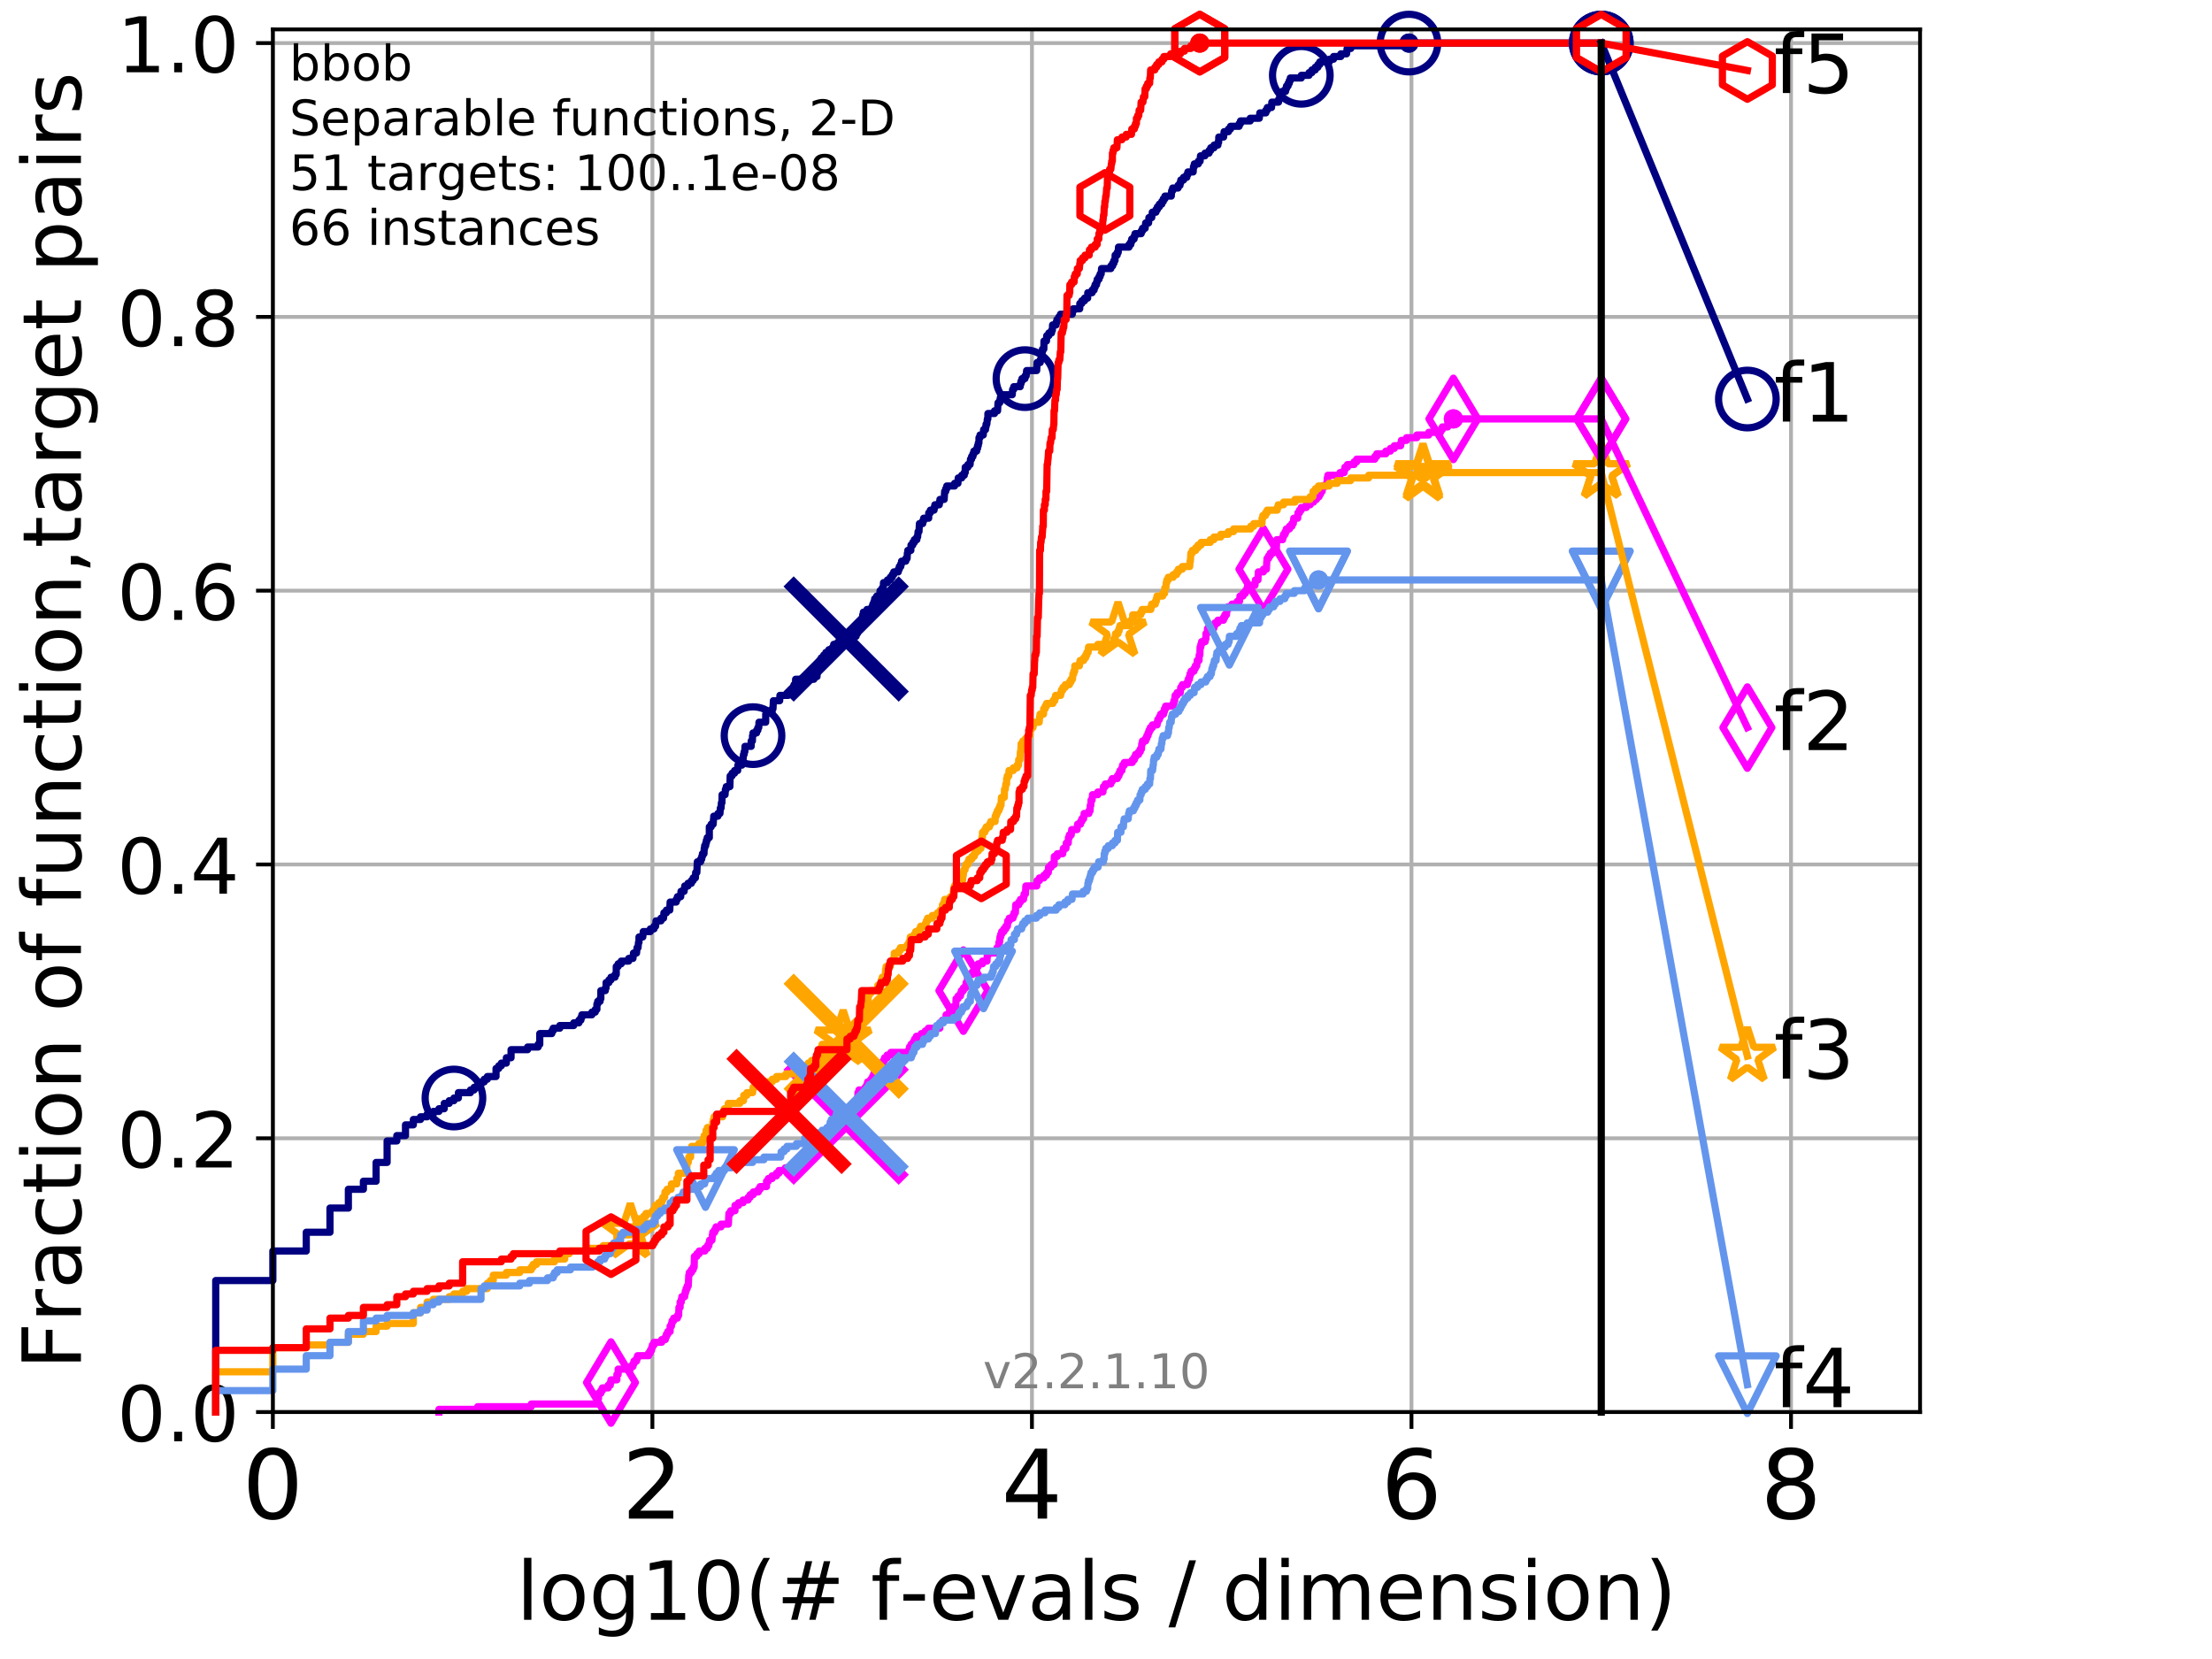 <?xml version="1.0" encoding="utf-8" standalone="no"?>
<!DOCTYPE svg PUBLIC "-//W3C//DTD SVG 1.1//EN"
  "http://www.w3.org/Graphics/SVG/1.1/DTD/svg11.dtd">
<!-- Created with matplotlib (http://matplotlib.org/) -->
<svg height="345.6pt" version="1.1" viewBox="0 0 460.8 345.6" width="460.8pt" xmlns="http://www.w3.org/2000/svg" xmlns:xlink="http://www.w3.org/1999/xlink">
 <defs>
  <style type="text/css">
*{stroke-linecap:butt;stroke-linejoin:round;}
  </style>
 </defs>
 <g id="figure_1">
  <g id="patch_1">
   <path d="M 0 345.6 
L 460.8 345.6 
L 460.8 0 
L 0 0 
z
" style="fill:#ffffff;"/>
  </g>
  <g id="axes_1">
   <g id="patch_2">
    <path d="M 56.84 294.16 
L 399.984 294.16 
L 399.984 6.125 
L 56.84 6.125 
z
" style="fill:#ffffff;"/>
   </g>
   <g id="matplotlib.axis_1">
    <g id="xtick_1">
     <g id="line2d_1">
      <path clip-path="url(#p97a4271e24)" d="M 56.84 294.16 
L 56.84 6.125 
" style="fill:none;stroke:#b0b0b0;stroke-linecap:square;stroke-width:0.8;"/>
     </g>
     <g id="line2d_2">
      <defs>
       <path d="M 0 0 
L 0 3.5 
" id="m95eb018e6d" style="stroke:#000000;stroke-width:0.8;"/>
      </defs>
      <g>
       <use style="stroke:#000000;stroke-width:0.8;" x="56.84" xlink:href="#m95eb018e6d" y="294.16"/>
      </g>
     </g>
     <g id="text_1">
      <!-- 0 -->
      <defs>
       <path d="M 31.781 66.406 
Q 24.172 66.406 20.328 58.906 
Q 16.5 51.422 16.5 36.375 
Q 16.5 21.391 20.328 13.891 
Q 24.172 6.391 31.781 6.391 
Q 39.453 6.391 43.281 13.891 
Q 47.125 21.391 47.125 36.375 
Q 47.125 51.422 43.281 58.906 
Q 39.453 66.406 31.781 66.406 
z
M 31.781 74.219 
Q 44.047 74.219 50.516 64.516 
Q 56.984 54.828 56.984 36.375 
Q 56.984 17.969 50.516 8.266 
Q 44.047 -1.422 31.781 -1.422 
Q 19.531 -1.422 13.062 8.266 
Q 6.594 17.969 6.594 36.375 
Q 6.594 54.828 13.062 64.516 
Q 19.531 74.219 31.781 74.219 
z
" id="DejaVuSans-30"/>
      </defs>
      <g transform="translate(50.477 316.357)scale(0.2 -0.2)">
       <use xlink:href="#DejaVuSans-30"/>
      </g>
     </g>
    </g>
    <g id="xtick_2">
     <g id="line2d_3">
      <path clip-path="url(#p97a4271e24)" d="M 135.905 294.16 
L 135.905 6.125 
" style="fill:none;stroke:#b0b0b0;stroke-linecap:square;stroke-width:0.8;"/>
     </g>
     <g id="line2d_4">
      <g>
       <use style="stroke:#000000;stroke-width:0.8;" x="135.905" xlink:href="#m95eb018e6d" y="294.16"/>
      </g>
     </g>
     <g id="text_2">
      <!-- 2 -->
      <defs>
       <path d="M 19.188 8.297 
L 53.609 8.297 
L 53.609 0 
L 7.328 0 
L 7.328 8.297 
Q 12.938 14.109 22.625 23.891 
Q 32.328 33.688 34.812 36.531 
Q 39.547 41.844 41.422 45.531 
Q 43.312 49.219 43.312 52.781 
Q 43.312 58.594 39.234 62.25 
Q 35.156 65.922 28.609 65.922 
Q 23.969 65.922 18.812 64.312 
Q 13.672 62.703 7.812 59.422 
L 7.812 69.391 
Q 13.766 71.781 18.938 73 
Q 24.125 74.219 28.422 74.219 
Q 39.75 74.219 46.484 68.547 
Q 53.219 62.891 53.219 53.422 
Q 53.219 48.922 51.531 44.891 
Q 49.859 40.875 45.406 35.406 
Q 44.188 33.984 37.641 27.219 
Q 31.109 20.453 19.188 8.297 
z
" id="DejaVuSans-32"/>
      </defs>
      <g transform="translate(129.543 316.357)scale(0.2 -0.2)">
       <use xlink:href="#DejaVuSans-32"/>
      </g>
     </g>
    </g>
    <g id="xtick_3">
     <g id="line2d_5">
      <path clip-path="url(#p97a4271e24)" d="M 214.971 294.16 
L 214.971 6.125 
" style="fill:none;stroke:#b0b0b0;stroke-linecap:square;stroke-width:0.8;"/>
     </g>
     <g id="line2d_6">
      <g>
       <use style="stroke:#000000;stroke-width:0.8;" x="214.971" xlink:href="#m95eb018e6d" y="294.16"/>
      </g>
     </g>
     <g id="text_3">
      <!-- 4 -->
      <defs>
       <path d="M 37.797 64.312 
L 12.891 25.391 
L 37.797 25.391 
z
M 35.203 72.906 
L 47.609 72.906 
L 47.609 25.391 
L 58.016 25.391 
L 58.016 17.188 
L 47.609 17.188 
L 47.609 0 
L 37.797 0 
L 37.797 17.188 
L 4.891 17.188 
L 4.891 26.703 
z
" id="DejaVuSans-34"/>
      </defs>
      <g transform="translate(208.608 316.357)scale(0.2 -0.2)">
       <use xlink:href="#DejaVuSans-34"/>
      </g>
     </g>
    </g>
    <g id="xtick_4">
     <g id="line2d_7">
      <path clip-path="url(#p97a4271e24)" d="M 294.036 294.16 
L 294.036 6.125 
" style="fill:none;stroke:#b0b0b0;stroke-linecap:square;stroke-width:0.8;"/>
     </g>
     <g id="line2d_8">
      <g>
       <use style="stroke:#000000;stroke-width:0.8;" x="294.036" xlink:href="#m95eb018e6d" y="294.16"/>
      </g>
     </g>
     <g id="text_4">
      <!-- 6 -->
      <defs>
       <path d="M 33.016 40.375 
Q 26.375 40.375 22.484 35.828 
Q 18.609 31.297 18.609 23.391 
Q 18.609 15.531 22.484 10.953 
Q 26.375 6.391 33.016 6.391 
Q 39.656 6.391 43.531 10.953 
Q 47.406 15.531 47.406 23.391 
Q 47.406 31.297 43.531 35.828 
Q 39.656 40.375 33.016 40.375 
z
M 52.594 71.297 
L 52.594 62.312 
Q 48.875 64.062 45.094 64.984 
Q 41.312 65.922 37.594 65.922 
Q 27.828 65.922 22.672 59.328 
Q 17.531 52.734 16.797 39.406 
Q 19.672 43.656 24.016 45.922 
Q 28.375 48.188 33.594 48.188 
Q 44.578 48.188 50.953 41.516 
Q 57.328 34.859 57.328 23.391 
Q 57.328 12.156 50.688 5.359 
Q 44.047 -1.422 33.016 -1.422 
Q 20.359 -1.422 13.672 8.266 
Q 6.984 17.969 6.984 36.375 
Q 6.984 53.656 15.188 63.938 
Q 23.391 74.219 37.203 74.219 
Q 40.922 74.219 44.703 73.484 
Q 48.484 72.75 52.594 71.297 
z
" id="DejaVuSans-36"/>
      </defs>
      <g transform="translate(287.674 316.357)scale(0.2 -0.2)">
       <use xlink:href="#DejaVuSans-36"/>
      </g>
     </g>
    </g>
    <g id="xtick_5">
     <g id="line2d_9">
      <path clip-path="url(#p97a4271e24)" d="M 373.102 294.16 
L 373.102 6.125 
" style="fill:none;stroke:#b0b0b0;stroke-linecap:square;stroke-width:0.8;"/>
     </g>
     <g id="line2d_10">
      <g>
       <use style="stroke:#000000;stroke-width:0.8;" x="373.102" xlink:href="#m95eb018e6d" y="294.16"/>
      </g>
     </g>
     <g id="text_5">
      <!-- 8 -->
      <defs>
       <path d="M 31.781 34.625 
Q 24.75 34.625 20.719 30.859 
Q 16.703 27.094 16.703 20.516 
Q 16.703 13.922 20.719 10.156 
Q 24.75 6.391 31.781 6.391 
Q 38.812 6.391 42.859 10.172 
Q 46.922 13.969 46.922 20.516 
Q 46.922 27.094 42.891 30.859 
Q 38.875 34.625 31.781 34.625 
z
M 21.922 38.812 
Q 15.578 40.375 12.031 44.719 
Q 8.5 49.078 8.5 55.328 
Q 8.5 64.062 14.719 69.141 
Q 20.953 74.219 31.781 74.219 
Q 42.672 74.219 48.875 69.141 
Q 55.078 64.062 55.078 55.328 
Q 55.078 49.078 51.531 44.719 
Q 48 40.375 41.703 38.812 
Q 48.828 37.156 52.797 32.312 
Q 56.781 27.484 56.781 20.516 
Q 56.781 9.906 50.312 4.234 
Q 43.844 -1.422 31.781 -1.422 
Q 19.734 -1.422 13.25 4.234 
Q 6.781 9.906 6.781 20.516 
Q 6.781 27.484 10.781 32.312 
Q 14.797 37.156 21.922 38.812 
z
M 18.312 54.391 
Q 18.312 48.734 21.844 45.562 
Q 25.391 42.391 31.781 42.391 
Q 38.141 42.391 41.719 45.562 
Q 45.312 48.734 45.312 54.391 
Q 45.312 60.062 41.719 63.234 
Q 38.141 66.406 31.781 66.406 
Q 25.391 66.406 21.844 63.234 
Q 18.312 60.062 18.312 54.391 
z
" id="DejaVuSans-38"/>
      </defs>
      <g transform="translate(366.739 316.357)scale(0.2 -0.2)">
       <use xlink:href="#DejaVuSans-38"/>
      </g>
     </g>
    </g>
    <g id="text_6">
     <!-- log10(# f-evals / dimension) -->
     <defs>
      <path d="M 9.422 75.984 
L 18.406 75.984 
L 18.406 0 
L 9.422 0 
z
" id="DejaVuSans-6c"/>
      <path d="M 30.609 48.391 
Q 23.391 48.391 19.188 42.75 
Q 14.984 37.109 14.984 27.297 
Q 14.984 17.484 19.156 11.844 
Q 23.344 6.203 30.609 6.203 
Q 37.797 6.203 41.984 11.859 
Q 46.188 17.531 46.188 27.297 
Q 46.188 37.016 41.984 42.703 
Q 37.797 48.391 30.609 48.391 
z
M 30.609 56 
Q 42.328 56 49.016 48.375 
Q 55.719 40.766 55.719 27.297 
Q 55.719 13.875 49.016 6.219 
Q 42.328 -1.422 30.609 -1.422 
Q 18.844 -1.422 12.172 6.219 
Q 5.516 13.875 5.516 27.297 
Q 5.516 40.766 12.172 48.375 
Q 18.844 56 30.609 56 
z
" id="DejaVuSans-6f"/>
      <path d="M 45.406 27.984 
Q 45.406 37.75 41.375 43.109 
Q 37.359 48.484 30.078 48.484 
Q 22.859 48.484 18.828 43.109 
Q 14.797 37.75 14.797 27.984 
Q 14.797 18.266 18.828 12.891 
Q 22.859 7.516 30.078 7.516 
Q 37.359 7.516 41.375 12.891 
Q 45.406 18.266 45.406 27.984 
z
M 54.391 6.781 
Q 54.391 -7.172 48.188 -13.984 
Q 42 -20.797 29.203 -20.797 
Q 24.469 -20.797 20.266 -20.094 
Q 16.062 -19.391 12.109 -17.922 
L 12.109 -9.188 
Q 16.062 -11.328 19.922 -12.344 
Q 23.781 -13.375 27.781 -13.375 
Q 36.625 -13.375 41.016 -8.766 
Q 45.406 -4.156 45.406 5.172 
L 45.406 9.625 
Q 42.625 4.781 38.281 2.391 
Q 33.938 0 27.875 0 
Q 17.828 0 11.672 7.656 
Q 5.516 15.328 5.516 27.984 
Q 5.516 40.672 11.672 48.328 
Q 17.828 56 27.875 56 
Q 33.938 56 38.281 53.609 
Q 42.625 51.219 45.406 46.391 
L 45.406 54.688 
L 54.391 54.688 
z
" id="DejaVuSans-67"/>
      <path d="M 12.406 8.297 
L 28.516 8.297 
L 28.516 63.922 
L 10.984 60.406 
L 10.984 69.391 
L 28.422 72.906 
L 38.281 72.906 
L 38.281 8.297 
L 54.391 8.297 
L 54.391 0 
L 12.406 0 
z
" id="DejaVuSans-31"/>
      <path d="M 31 75.875 
Q 24.469 64.656 21.281 53.656 
Q 18.109 42.672 18.109 31.391 
Q 18.109 20.125 21.312 9.062 
Q 24.516 -2 31 -13.188 
L 23.188 -13.188 
Q 15.875 -1.703 12.234 9.375 
Q 8.594 20.453 8.594 31.391 
Q 8.594 42.281 12.203 53.312 
Q 15.828 64.359 23.188 75.875 
z
" id="DejaVuSans-28"/>
      <path d="M 51.125 44 
L 36.922 44 
L 32.812 27.688 
L 47.125 27.688 
z
M 43.797 71.781 
L 38.719 51.516 
L 52.984 51.516 
L 58.109 71.781 
L 65.922 71.781 
L 60.891 51.516 
L 76.125 51.516 
L 76.125 44 
L 58.984 44 
L 54.984 27.688 
L 70.516 27.688 
L 70.516 20.219 
L 53.078 20.219 
L 48 0 
L 40.188 0 
L 45.219 20.219 
L 30.906 20.219 
L 25.875 0 
L 18.016 0 
L 23.094 20.219 
L 7.719 20.219 
L 7.719 27.688 
L 24.906 27.688 
L 29 44 
L 13.281 44 
L 13.281 51.516 
L 30.906 51.516 
L 35.891 71.781 
z
" id="DejaVuSans-23"/>
      <path id="DejaVuSans-20"/>
      <path d="M 37.109 75.984 
L 37.109 68.5 
L 28.516 68.5 
Q 23.688 68.5 21.797 66.547 
Q 19.922 64.594 19.922 59.516 
L 19.922 54.688 
L 34.719 54.688 
L 34.719 47.703 
L 19.922 47.703 
L 19.922 0 
L 10.891 0 
L 10.891 47.703 
L 2.297 47.703 
L 2.297 54.688 
L 10.891 54.688 
L 10.891 58.5 
Q 10.891 67.625 15.141 71.797 
Q 19.391 75.984 28.609 75.984 
z
" id="DejaVuSans-66"/>
      <path d="M 4.891 31.391 
L 31.203 31.391 
L 31.203 23.391 
L 4.891 23.391 
z
" id="DejaVuSans-2d"/>
      <path d="M 56.203 29.594 
L 56.203 25.203 
L 14.891 25.203 
Q 15.484 15.922 20.484 11.062 
Q 25.484 6.203 34.422 6.203 
Q 39.594 6.203 44.453 7.469 
Q 49.312 8.734 54.109 11.281 
L 54.109 2.781 
Q 49.266 0.734 44.188 -0.344 
Q 39.109 -1.422 33.891 -1.422 
Q 20.797 -1.422 13.156 6.188 
Q 5.516 13.812 5.516 26.812 
Q 5.516 40.234 12.766 48.109 
Q 20.016 56 32.328 56 
Q 43.359 56 49.781 48.891 
Q 56.203 41.797 56.203 29.594 
z
M 47.219 32.234 
Q 47.125 39.594 43.094 43.984 
Q 39.062 48.391 32.422 48.391 
Q 24.906 48.391 20.391 44.141 
Q 15.875 39.891 15.188 32.172 
z
" id="DejaVuSans-65"/>
      <path d="M 2.984 54.688 
L 12.5 54.688 
L 29.594 8.797 
L 46.688 54.688 
L 56.203 54.688 
L 35.688 0 
L 23.484 0 
z
" id="DejaVuSans-76"/>
      <path d="M 34.281 27.484 
Q 23.391 27.484 19.188 25 
Q 14.984 22.516 14.984 16.5 
Q 14.984 11.719 18.141 8.906 
Q 21.297 6.109 26.703 6.109 
Q 34.188 6.109 38.703 11.406 
Q 43.219 16.703 43.219 25.484 
L 43.219 27.484 
z
M 52.203 31.203 
L 52.203 0 
L 43.219 0 
L 43.219 8.297 
Q 40.141 3.328 35.547 0.953 
Q 30.953 -1.422 24.312 -1.422 
Q 15.922 -1.422 10.953 3.297 
Q 6 8.016 6 15.922 
Q 6 25.141 12.172 29.828 
Q 18.359 34.516 30.609 34.516 
L 43.219 34.516 
L 43.219 35.406 
Q 43.219 41.609 39.141 45 
Q 35.062 48.391 27.688 48.391 
Q 23 48.391 18.547 47.266 
Q 14.109 46.141 10.016 43.891 
L 10.016 52.203 
Q 14.938 54.109 19.578 55.047 
Q 24.219 56 28.609 56 
Q 40.484 56 46.344 49.844 
Q 52.203 43.703 52.203 31.203 
z
" id="DejaVuSans-61"/>
      <path d="M 44.281 53.078 
L 44.281 44.578 
Q 40.484 46.531 36.375 47.5 
Q 32.281 48.484 27.875 48.484 
Q 21.188 48.484 17.844 46.438 
Q 14.5 44.391 14.5 40.281 
Q 14.5 37.156 16.891 35.375 
Q 19.281 33.594 26.516 31.984 
L 29.594 31.297 
Q 39.156 29.25 43.188 25.516 
Q 47.219 21.781 47.219 15.094 
Q 47.219 7.469 41.188 3.016 
Q 35.156 -1.422 24.609 -1.422 
Q 20.219 -1.422 15.453 -0.562 
Q 10.688 0.297 5.422 2 
L 5.422 11.281 
Q 10.406 8.688 15.234 7.391 
Q 20.062 6.109 24.812 6.109 
Q 31.156 6.109 34.562 8.281 
Q 37.984 10.453 37.984 14.406 
Q 37.984 18.062 35.516 20.016 
Q 33.062 21.969 24.703 23.781 
L 21.578 24.516 
Q 13.234 26.266 9.516 29.906 
Q 5.812 33.547 5.812 39.891 
Q 5.812 47.609 11.281 51.797 
Q 16.75 56 26.812 56 
Q 31.781 56 36.172 55.266 
Q 40.578 54.547 44.281 53.078 
z
" id="DejaVuSans-73"/>
      <path d="M 25.391 72.906 
L 33.688 72.906 
L 8.297 -9.281 
L 0 -9.281 
z
" id="DejaVuSans-2f"/>
      <path d="M 45.406 46.391 
L 45.406 75.984 
L 54.391 75.984 
L 54.391 0 
L 45.406 0 
L 45.406 8.203 
Q 42.578 3.328 38.25 0.953 
Q 33.938 -1.422 27.875 -1.422 
Q 17.969 -1.422 11.734 6.484 
Q 5.516 14.406 5.516 27.297 
Q 5.516 40.188 11.734 48.094 
Q 17.969 56 27.875 56 
Q 33.938 56 38.25 53.625 
Q 42.578 51.266 45.406 46.391 
z
M 14.797 27.297 
Q 14.797 17.391 18.875 11.75 
Q 22.953 6.109 30.078 6.109 
Q 37.203 6.109 41.297 11.75 
Q 45.406 17.391 45.406 27.297 
Q 45.406 37.203 41.297 42.844 
Q 37.203 48.484 30.078 48.484 
Q 22.953 48.484 18.875 42.844 
Q 14.797 37.203 14.797 27.297 
z
" id="DejaVuSans-64"/>
      <path d="M 9.422 54.688 
L 18.406 54.688 
L 18.406 0 
L 9.422 0 
z
M 9.422 75.984 
L 18.406 75.984 
L 18.406 64.594 
L 9.422 64.594 
z
" id="DejaVuSans-69"/>
      <path d="M 52 44.188 
Q 55.375 50.25 60.062 53.125 
Q 64.75 56 71.094 56 
Q 79.641 56 84.281 50.016 
Q 88.922 44.047 88.922 33.016 
L 88.922 0 
L 79.891 0 
L 79.891 32.719 
Q 79.891 40.578 77.094 44.375 
Q 74.312 48.188 68.609 48.188 
Q 61.625 48.188 57.562 43.547 
Q 53.516 38.922 53.516 30.906 
L 53.516 0 
L 44.484 0 
L 44.484 32.719 
Q 44.484 40.625 41.703 44.406 
Q 38.922 48.188 33.109 48.188 
Q 26.219 48.188 22.156 43.531 
Q 18.109 38.875 18.109 30.906 
L 18.109 0 
L 9.078 0 
L 9.078 54.688 
L 18.109 54.688 
L 18.109 46.188 
Q 21.188 51.219 25.484 53.609 
Q 29.781 56 35.688 56 
Q 41.656 56 45.828 52.969 
Q 50 49.953 52 44.188 
z
" id="DejaVuSans-6d"/>
      <path d="M 54.891 33.016 
L 54.891 0 
L 45.906 0 
L 45.906 32.719 
Q 45.906 40.484 42.875 44.328 
Q 39.844 48.188 33.797 48.188 
Q 26.516 48.188 22.312 43.547 
Q 18.109 38.922 18.109 30.906 
L 18.109 0 
L 9.078 0 
L 9.078 54.688 
L 18.109 54.688 
L 18.109 46.188 
Q 21.344 51.125 25.703 53.562 
Q 30.078 56 35.797 56 
Q 45.219 56 50.047 50.172 
Q 54.891 44.344 54.891 33.016 
z
" id="DejaVuSans-6e"/>
      <path d="M 8.016 75.875 
L 15.828 75.875 
Q 23.141 64.359 26.781 53.312 
Q 30.422 42.281 30.422 31.391 
Q 30.422 20.453 26.781 9.375 
Q 23.141 -1.703 15.828 -13.188 
L 8.016 -13.188 
Q 14.5 -2 17.703 9.062 
Q 20.906 20.125 20.906 31.391 
Q 20.906 42.672 17.703 53.656 
Q 14.5 64.656 8.016 75.875 
z
" id="DejaVuSans-29"/>
     </defs>
     <g transform="translate(107.571 337.434)scale(0.17 -0.17)">
      <use xlink:href="#DejaVuSans-6c"/>
      <use x="27.783" xlink:href="#DejaVuSans-6f"/>
      <use x="88.965" xlink:href="#DejaVuSans-67"/>
      <use x="152.441" xlink:href="#DejaVuSans-31"/>
      <use x="216.064" xlink:href="#DejaVuSans-30"/>
      <use x="279.688" xlink:href="#DejaVuSans-28"/>
      <use x="318.701" xlink:href="#DejaVuSans-23"/>
      <use x="402.49" xlink:href="#DejaVuSans-20"/>
      <use x="434.277" xlink:href="#DejaVuSans-66"/>
      <use x="469.404" xlink:href="#DejaVuSans-2d"/>
      <use x="505.488" xlink:href="#DejaVuSans-65"/>
      <use x="567.012" xlink:href="#DejaVuSans-76"/>
      <use x="626.191" xlink:href="#DejaVuSans-61"/>
      <use x="687.471" xlink:href="#DejaVuSans-6c"/>
      <use x="715.254" xlink:href="#DejaVuSans-73"/>
      <use x="767.354" xlink:href="#DejaVuSans-20"/>
      <use x="799.141" xlink:href="#DejaVuSans-2f"/>
      <use x="832.832" xlink:href="#DejaVuSans-20"/>
      <use x="864.619" xlink:href="#DejaVuSans-64"/>
      <use x="928.096" xlink:href="#DejaVuSans-69"/>
      <use x="955.879" xlink:href="#DejaVuSans-6d"/>
      <use x="1053.291" xlink:href="#DejaVuSans-65"/>
      <use x="1114.814" xlink:href="#DejaVuSans-6e"/>
      <use x="1178.193" xlink:href="#DejaVuSans-73"/>
      <use x="1230.293" xlink:href="#DejaVuSans-69"/>
      <use x="1258.076" xlink:href="#DejaVuSans-6f"/>
      <use x="1319.258" xlink:href="#DejaVuSans-6e"/>
      <use x="1382.637" xlink:href="#DejaVuSans-29"/>
     </g>
    </g>
   </g>
   <g id="matplotlib.axis_2">
    <g id="ytick_1">
     <g id="line2d_11">
      <path clip-path="url(#p97a4271e24)" d="M 56.84 294.16 
L 399.984 294.16 
" style="fill:none;stroke:#b0b0b0;stroke-linecap:square;stroke-width:0.8;"/>
     </g>
     <g id="line2d_12">
      <defs>
       <path d="M 0 0 
L -3.5 0 
" id="mae2f6d169d" style="stroke:#000000;stroke-width:0.8;"/>
      </defs>
      <g>
       <use style="stroke:#000000;stroke-width:0.8;" x="56.84" xlink:href="#mae2f6d169d" y="294.16"/>
      </g>
     </g>
     <g id="text_7">
      <!-- 0.0 -->
      <defs>
       <path d="M 10.688 12.406 
L 21 12.406 
L 21 0 
L 10.688 0 
z
" id="DejaVuSans-2e"/>
      </defs>
      <g transform="translate(24.395 300.239)scale(0.16 -0.16)">
       <use xlink:href="#DejaVuSans-30"/>
       <use x="63.623" xlink:href="#DejaVuSans-2e"/>
       <use x="95.41" xlink:href="#DejaVuSans-30"/>
      </g>
     </g>
    </g>
    <g id="ytick_2">
     <g id="line2d_13">
      <path clip-path="url(#p97a4271e24)" d="M 56.84 237.123 
L 399.984 237.123 
" style="fill:none;stroke:#b0b0b0;stroke-linecap:square;stroke-width:0.8;"/>
     </g>
     <g id="line2d_14">
      <g>
       <use style="stroke:#000000;stroke-width:0.8;" x="56.84" xlink:href="#mae2f6d169d" y="237.123"/>
      </g>
     </g>
     <g id="text_8">
      <!-- 0.2 -->
      <g transform="translate(24.395 243.202)scale(0.16 -0.16)">
       <use xlink:href="#DejaVuSans-30"/>
       <use x="63.623" xlink:href="#DejaVuSans-2e"/>
       <use x="95.41" xlink:href="#DejaVuSans-32"/>
      </g>
     </g>
    </g>
    <g id="ytick_3">
     <g id="line2d_15">
      <path clip-path="url(#p97a4271e24)" d="M 56.84 180.087 
L 399.984 180.087 
" style="fill:none;stroke:#b0b0b0;stroke-linecap:square;stroke-width:0.8;"/>
     </g>
     <g id="line2d_16">
      <g>
       <use style="stroke:#000000;stroke-width:0.8;" x="56.84" xlink:href="#mae2f6d169d" y="180.087"/>
      </g>
     </g>
     <g id="text_9">
      <!-- 0.4 -->
      <g transform="translate(24.395 186.166)scale(0.16 -0.16)">
       <use xlink:href="#DejaVuSans-30"/>
       <use x="63.623" xlink:href="#DejaVuSans-2e"/>
       <use x="95.41" xlink:href="#DejaVuSans-34"/>
      </g>
     </g>
    </g>
    <g id="ytick_4">
     <g id="line2d_17">
      <path clip-path="url(#p97a4271e24)" d="M 56.84 123.05 
L 399.984 123.05 
" style="fill:none;stroke:#b0b0b0;stroke-linecap:square;stroke-width:0.8;"/>
     </g>
     <g id="line2d_18">
      <g>
       <use style="stroke:#000000;stroke-width:0.8;" x="56.84" xlink:href="#mae2f6d169d" y="123.05"/>
      </g>
     </g>
     <g id="text_10">
      <!-- 0.6 -->
      <g transform="translate(24.395 129.129)scale(0.16 -0.16)">
       <use xlink:href="#DejaVuSans-30"/>
       <use x="63.623" xlink:href="#DejaVuSans-2e"/>
       <use x="95.41" xlink:href="#DejaVuSans-36"/>
      </g>
     </g>
    </g>
    <g id="ytick_5">
     <g id="line2d_19">
      <path clip-path="url(#p97a4271e24)" d="M 56.84 66.014 
L 399.984 66.014 
" style="fill:none;stroke:#b0b0b0;stroke-linecap:square;stroke-width:0.8;"/>
     </g>
     <g id="line2d_20">
      <g>
       <use style="stroke:#000000;stroke-width:0.8;" x="56.84" xlink:href="#mae2f6d169d" y="66.014"/>
      </g>
     </g>
     <g id="text_11">
      <!-- 0.8 -->
      <g transform="translate(24.395 72.092)scale(0.16 -0.16)">
       <use xlink:href="#DejaVuSans-30"/>
       <use x="63.623" xlink:href="#DejaVuSans-2e"/>
       <use x="95.41" xlink:href="#DejaVuSans-38"/>
      </g>
     </g>
    </g>
    <g id="ytick_6">
     <g id="line2d_21">
      <path clip-path="url(#p97a4271e24)" d="M 56.84 8.977 
L 399.984 8.977 
" style="fill:none;stroke:#b0b0b0;stroke-linecap:square;stroke-width:0.8;"/>
     </g>
     <g id="line2d_22">
      <g>
       <use style="stroke:#000000;stroke-width:0.8;" x="56.84" xlink:href="#mae2f6d169d" y="8.977"/>
      </g>
     </g>
     <g id="text_12">
      <!-- 1.0 -->
      <g transform="translate(24.395 15.056)scale(0.16 -0.16)">
       <use xlink:href="#DejaVuSans-31"/>
       <use x="63.623" xlink:href="#DejaVuSans-2e"/>
       <use x="95.41" xlink:href="#DejaVuSans-30"/>
      </g>
     </g>
    </g>
    <g id="text_13">
     <!-- Fraction of function,target pairs -->
     <defs>
      <path d="M 9.812 72.906 
L 51.703 72.906 
L 51.703 64.594 
L 19.672 64.594 
L 19.672 43.109 
L 48.578 43.109 
L 48.578 34.812 
L 19.672 34.812 
L 19.672 0 
L 9.812 0 
z
" id="DejaVuSans-46"/>
      <path d="M 41.109 46.297 
Q 39.594 47.172 37.812 47.578 
Q 36.031 48 33.891 48 
Q 26.266 48 22.188 43.047 
Q 18.109 38.094 18.109 28.812 
L 18.109 0 
L 9.078 0 
L 9.078 54.688 
L 18.109 54.688 
L 18.109 46.188 
Q 20.953 51.172 25.484 53.578 
Q 30.031 56 36.531 56 
Q 37.453 56 38.578 55.875 
Q 39.703 55.766 41.062 55.516 
z
" id="DejaVuSans-72"/>
      <path d="M 48.781 52.594 
L 48.781 44.188 
Q 44.969 46.297 41.141 47.344 
Q 37.312 48.391 33.406 48.391 
Q 24.656 48.391 19.812 42.844 
Q 14.984 37.312 14.984 27.297 
Q 14.984 17.281 19.812 11.734 
Q 24.656 6.203 33.406 6.203 
Q 37.312 6.203 41.141 7.25 
Q 44.969 8.297 48.781 10.406 
L 48.781 2.094 
Q 45.016 0.344 40.984 -0.531 
Q 36.969 -1.422 32.422 -1.422 
Q 20.062 -1.422 12.781 6.344 
Q 5.516 14.109 5.516 27.297 
Q 5.516 40.672 12.859 48.328 
Q 20.219 56 33.016 56 
Q 37.156 56 41.109 55.141 
Q 45.062 54.297 48.781 52.594 
z
" id="DejaVuSans-63"/>
      <path d="M 18.312 70.219 
L 18.312 54.688 
L 36.812 54.688 
L 36.812 47.703 
L 18.312 47.703 
L 18.312 18.016 
Q 18.312 11.328 20.141 9.422 
Q 21.969 7.516 27.594 7.516 
L 36.812 7.516 
L 36.812 0 
L 27.594 0 
Q 17.188 0 13.234 3.875 
Q 9.281 7.766 9.281 18.016 
L 9.281 47.703 
L 2.688 47.703 
L 2.688 54.688 
L 9.281 54.688 
L 9.281 70.219 
z
" id="DejaVuSans-74"/>
      <path d="M 8.5 21.578 
L 8.5 54.688 
L 17.484 54.688 
L 17.484 21.922 
Q 17.484 14.156 20.5 10.266 
Q 23.531 6.391 29.594 6.391 
Q 36.859 6.391 41.078 11.031 
Q 45.312 15.672 45.312 23.688 
L 45.312 54.688 
L 54.297 54.688 
L 54.297 0 
L 45.312 0 
L 45.312 8.406 
Q 42.047 3.422 37.719 1 
Q 33.406 -1.422 27.688 -1.422 
Q 18.266 -1.422 13.375 4.438 
Q 8.5 10.297 8.5 21.578 
z
M 31.109 56 
z
" id="DejaVuSans-75"/>
      <path d="M 11.719 12.406 
L 22.016 12.406 
L 22.016 4 
L 14.016 -11.625 
L 7.719 -11.625 
L 11.719 4 
z
" id="DejaVuSans-2c"/>
      <path d="M 18.109 8.203 
L 18.109 -20.797 
L 9.078 -20.797 
L 9.078 54.688 
L 18.109 54.688 
L 18.109 46.391 
Q 20.953 51.266 25.266 53.625 
Q 29.594 56 35.594 56 
Q 45.562 56 51.781 48.094 
Q 58.016 40.188 58.016 27.297 
Q 58.016 14.406 51.781 6.484 
Q 45.562 -1.422 35.594 -1.422 
Q 29.594 -1.422 25.266 0.953 
Q 20.953 3.328 18.109 8.203 
z
M 48.688 27.297 
Q 48.688 37.203 44.609 42.844 
Q 40.531 48.484 33.406 48.484 
Q 26.266 48.484 22.188 42.844 
Q 18.109 37.203 18.109 27.297 
Q 18.109 17.391 22.188 11.75 
Q 26.266 6.109 33.406 6.109 
Q 40.531 6.109 44.609 11.75 
Q 48.688 17.391 48.688 27.297 
z
" id="DejaVuSans-70"/>
     </defs>
     <g transform="translate(16.86 285.282)rotate(-90)scale(0.17 -0.17)">
      <use xlink:href="#DejaVuSans-46"/>
      <use x="57.41" xlink:href="#DejaVuSans-72"/>
      <use x="98.523" xlink:href="#DejaVuSans-61"/>
      <use x="159.803" xlink:href="#DejaVuSans-63"/>
      <use x="214.783" xlink:href="#DejaVuSans-74"/>
      <use x="253.992" xlink:href="#DejaVuSans-69"/>
      <use x="281.775" xlink:href="#DejaVuSans-6f"/>
      <use x="342.957" xlink:href="#DejaVuSans-6e"/>
      <use x="406.336" xlink:href="#DejaVuSans-20"/>
      <use x="438.123" xlink:href="#DejaVuSans-6f"/>
      <use x="499.305" xlink:href="#DejaVuSans-66"/>
      <use x="534.51" xlink:href="#DejaVuSans-20"/>
      <use x="566.297" xlink:href="#DejaVuSans-66"/>
      <use x="601.502" xlink:href="#DejaVuSans-75"/>
      <use x="664.881" xlink:href="#DejaVuSans-6e"/>
      <use x="728.26" xlink:href="#DejaVuSans-63"/>
      <use x="783.24" xlink:href="#DejaVuSans-74"/>
      <use x="822.449" xlink:href="#DejaVuSans-69"/>
      <use x="850.232" xlink:href="#DejaVuSans-6f"/>
      <use x="911.414" xlink:href="#DejaVuSans-6e"/>
      <use x="974.793" xlink:href="#DejaVuSans-2c"/>
      <use x="1006.58" xlink:href="#DejaVuSans-74"/>
      <use x="1045.789" xlink:href="#DejaVuSans-61"/>
      <use x="1107.068" xlink:href="#DejaVuSans-72"/>
      <use x="1148.166" xlink:href="#DejaVuSans-67"/>
      <use x="1211.643" xlink:href="#DejaVuSans-65"/>
      <use x="1273.166" xlink:href="#DejaVuSans-74"/>
      <use x="1312.375" xlink:href="#DejaVuSans-20"/>
      <use x="1344.162" xlink:href="#DejaVuSans-70"/>
      <use x="1407.639" xlink:href="#DejaVuSans-61"/>
      <use x="1468.918" xlink:href="#DejaVuSans-69"/>
      <use x="1496.701" xlink:href="#DejaVuSans-72"/>
      <use x="1537.814" xlink:href="#DejaVuSans-73"/>
     </g>
    </g>
   </g>
   <g id="line2d_23">
    <defs>
     <path d="M 0 1.5 
C 0.398 1.5 0.779 1.342 1.061 1.061 
C 1.342 0.779 1.5 0.398 1.5 0 
C 1.5 -0.398 1.342 -0.779 1.061 -1.061 
C 0.779 -1.342 0.398 -1.5 0 -1.5 
C -0.398 -1.5 -0.779 -1.342 -1.061 -1.061 
C -1.342 -0.779 -1.5 -0.398 -1.5 0 
C -1.5 0.398 -1.342 0.779 -1.061 1.061 
C -0.779 1.342 -0.398 1.5 0 1.5 
z
" id="mff5c69dbbc" style="stroke:#000080;"/>
    </defs>
    <g>
     <use style="fill:#000080;stroke:#000080;" x="293.512" xlink:href="#mff5c69dbbc" y="8.977"/>
     <use style="fill:#000080;stroke:#000080;" x="293.512" xlink:href="#mff5c69dbbc" y="8.977"/>
    </g>
   </g>
   <g id="line2d_24">
    <path d="M 44.939 294.16 
L 44.939 266.76 
L 56.84 266.76 
L 56.84 260.609 
L 63.801 260.609 
L 63.801 256.695 
L 68.741 256.695 
L 68.741 251.662 
L 72.572 251.662 
L 72.572 247.748 
L 75.702 247.748 
L 75.702 246.07 
L 78.348 246.07 
L 78.348 242.156 
L 80.641 242.156 
L 80.641 237.683 
L 82.663 237.683 
L 82.663 236.564 
L 84.472 236.564 
L 84.472 234.327 
L 86.109 234.327 
L 86.109 233.209 
L 87.602 233.209 
L 87.602 232.65 
L 88.977 232.65 
L 88.977 232.091 
L 90.249 232.091 
L 90.249 231.532 
L 91.434 231.532 
L 91.434 230.972 
L 92.542 230.972 
L 92.542 229.854 
L 93.582 229.854 
L 93.582 229.295 
L 94.564 229.295 
L 94.564 228.736 
L 95.492 228.736 
L 95.492 227.617 
L 98.009 227.617 
L 98.009 227.058 
L 98.772 227.058 
L 98.772 226.499 
L 99.503 226.499 
L 99.503 225.94 
L 100.204 225.94 
L 100.204 225.381 
L 100.877 225.381 
L 100.877 224.821 
L 101.525 224.821 
L 101.525 224.262 
L 103.334 224.262 
L 103.334 222.585 
L 103.897 222.585 
L 103.897 222.025 
L 104.442 222.025 
L 104.442 221.466 
L 105.483 221.466 
L 105.483 220.348 
L 106.464 220.348 
L 106.464 218.67 
L 109.91 218.67 
L 109.91 218.111 
L 112.104 218.111 
L 112.104 217.552 
L 112.444 217.552 
L 112.444 215.315 
L 114.946 215.315 
L 114.946 214.756 
L 115.235 214.756 
L 115.235 214.197 
L 116.609 214.197 
L 116.609 213.638 
L 119.518 213.638 
L 119.518 213.079 
L 120.598 213.079 
L 120.598 212.519 
L 121.011 212.519 
L 121.011 211.96 
L 121.215 211.96 
L 121.215 211.401 
L 123.304 211.401 
L 123.304 210.842 
L 124.005 210.842 
L 124.005 210.283 
L 124.345 210.283 
L 124.345 209.164 
L 124.512 209.164 
L 124.512 208.605 
L 125.005 208.605 
L 125.005 208.046 
L 125.167 208.046 
L 125.167 206.368 
L 126.103 206.368 
L 126.103 205.809 
L 126.255 205.809 
L 126.255 204.691 
L 126.847 204.691 
L 126.847 204.132 
L 127.278 204.132 
L 127.278 203.572 
L 128.109 203.572 
L 128.109 203.013 
L 128.377 203.013 
L 128.377 201.336 
L 128.772 201.336 
L 128.772 200.777 
L 129.41 200.777 
L 129.41 200.217 
L 130.966 200.217 
L 130.966 199.658 
L 131.858 199.658 
L 131.967 198.54 
L 132.603 198.54 
L 132.706 197.421 
L 132.912 197.421 
L 133.014 196.303 
L 133.115 196.303 
L 133.115 195.185 
L 133.905 195.185 
L 134.001 194.066 
L 135.471 194.066 
L 135.471 193.507 
L 136.245 193.507 
L 136.245 192.948 
L 136.579 192.948 
L 136.661 191.83 
L 137.697 191.83 
L 137.697 191.27 
L 138.23 191.27 
L 138.305 190.152 
L 138.82 190.152 
L 138.82 189.593 
L 139.529 189.593 
L 139.599 187.915 
L 140.866 187.915 
L 140.866 187.356 
L 141.121 187.356 
L 141.121 186.797 
L 141.804 186.797 
L 141.865 185.679 
L 142.52 185.679 
L 142.52 185.119 
L 142.636 185.119 
L 142.636 184.56 
L 143.319 184.56 
L 143.319 184.001 
L 144.028 184.001 
L 144.028 183.442 
L 144.399 183.442 
L 144.399 182.883 
L 144.864 182.883 
L 144.914 181.764 
L 145.167 181.764 
L 145.266 179.528 
L 145.949 179.528 
L 145.949 178.968 
L 146.187 178.968 
L 146.187 178.409 
L 146.328 178.409 
L 146.328 177.85 
L 146.652 177.85 
L 146.698 176.732 
L 146.789 176.732 
L 146.789 176.173 
L 147.015 176.173 
L 147.015 175.613 
L 147.15 175.613 
L 147.15 175.054 
L 147.327 175.054 
L 147.327 174.495 
L 147.763 174.495 
L 147.763 172.258 
L 148.146 172.258 
L 148.146 171.699 
L 148.562 171.699 
L 148.644 170.581 
L 148.684 170.581 
L 148.684 170.022 
L 149.559 170.022 
L 149.559 169.462 
L 149.98 169.462 
L 150.056 168.344 
L 150.206 168.344 
L 150.28 167.226 
L 150.391 167.226 
L 150.428 165.548 
L 151.043 165.548 
L 151.114 164.43 
L 151.29 164.43 
L 151.29 163.871 
L 152.044 163.871 
L 152.111 161.634 
L 152.507 161.634 
L 152.507 161.075 
L 153.022 161.075 
L 153.022 160.515 
L 153.675 160.515 
L 153.705 159.397 
L 154.566 159.397 
L 154.566 158.279 
L 154.796 158.279 
L 154.881 157.16 
L 155.023 157.16 
L 155.023 156.601 
L 155.163 156.601 
L 155.191 155.483 
L 156.482 155.483 
L 156.482 154.364 
L 156.739 154.364 
L 156.764 153.246 
L 156.866 153.246 
L 156.866 152.687 
L 157.609 152.687 
L 157.609 152.128 
L 157.874 152.128 
L 157.874 151.569 
L 158.064 151.569 
L 158.111 150.45 
L 159.512 150.45 
L 159.512 148.773 
L 159.749 148.773 
L 159.749 148.213 
L 160.848 148.213 
L 160.848 147.654 
L 161.028 147.654 
L 161.107 145.977 
L 162.42 145.977 
L 162.475 144.858 
L 164.211 144.858 
L 164.211 144.299 
L 164.699 144.299 
L 164.699 143.74 
L 165.376 143.74 
L 165.422 142.622 
L 165.712 142.622 
L 165.742 141.503 
L 169.546 141.503 
L 169.546 140.944 
L 170.199 140.944 
L 170.245 139.267 
L 170.636 139.267 
L 170.636 138.707 
L 170.76 138.707 
L 170.76 137.589 
L 171.095 137.589 
L 171.095 137.03 
L 171.596 137.03 
L 171.596 136.471 
L 172.041 136.471 
L 172.041 135.911 
L 172.658 135.911 
L 172.658 135.352 
L 173.505 135.352 
L 173.505 134.793 
L 173.677 134.793 
L 173.677 134.234 
L 175.378 134.234 
L 175.378 133.116 
L 177.612 133.116 
L 177.612 132.556 
L 178.338 132.556 
L 178.338 131.997 
L 178.597 131.997 
L 178.597 131.438 
L 178.803 131.438 
L 178.803 130.879 
L 179.027 130.879 
L 179.027 130.32 
L 179.262 130.32 
L 179.262 129.76 
L 179.656 129.76 
L 179.717 128.083 
L 179.85 128.083 
L 179.85 127.524 
L 180.597 127.524 
L 180.597 126.965 
L 181.621 126.965 
L 181.621 126.405 
L 181.829 126.405 
L 181.829 125.846 
L 182.064 125.846 
L 182.064 125.287 
L 182.215 125.287 
L 182.215 124.728 
L 182.644 124.728 
L 182.644 124.169 
L 183.243 124.169 
L 183.335 123.05 
L 183.779 123.05 
L 183.779 122.491 
L 184.005 122.491 
L 184.051 121.373 
L 184.869 121.373 
L 184.869 120.814 
L 185.472 120.814 
L 185.472 120.254 
L 185.874 120.254 
L 185.874 119.695 
L 186.189 119.695 
L 186.189 119.136 
L 187.131 119.136 
L 187.131 118.577 
L 187.339 118.577 
L 187.339 118.018 
L 187.653 118.018 
L 187.653 117.458 
L 187.817 117.458 
L 187.817 116.899 
L 188.696 116.899 
L 188.696 116.34 
L 188.967 116.34 
L 189.022 115.222 
L 189.107 115.222 
L 189.107 114.663 
L 189.746 114.663 
L 189.776 113.544 
L 190.148 113.544 
L 190.148 112.985 
L 190.48 112.985 
L 190.48 112.426 
L 190.994 112.426 
L 190.994 111.867 
L 191.156 111.867 
L 191.252 110.748 
L 191.442 110.748 
L 191.533 109.071 
L 192.225 109.071 
L 192.225 108.511 
L 192.415 108.511 
L 192.415 107.952 
L 193.459 107.952 
L 193.471 106.834 
L 193.804 106.834 
L 193.804 106.275 
L 194.584 106.275 
L 194.584 105.716 
L 194.746 105.716 
L 194.746 105.156 
L 195.669 105.156 
L 195.669 104.597 
L 195.803 104.597 
L 195.803 104.038 
L 196.687 104.038 
L 196.786 102.36 
L 197.015 102.36 
L 197.015 101.801 
L 197.229 101.801 
L 197.229 101.242 
L 198.859 101.242 
L 198.859 100.683 
L 199.56 100.683 
L 199.613 99.565 
L 200.347 99.565 
L 200.347 99.005 
L 200.879 99.005 
L 200.879 98.446 
L 201.073 98.446 
L 201.073 97.328 
L 201.631 97.328 
L 201.631 96.769 
L 202.088 96.769 
L 202.168 95.65 
L 202.402 95.65 
L 202.402 95.091 
L 202.681 95.091 
L 202.681 94.532 
L 202.879 94.532 
L 202.879 93.973 
L 203.457 93.973 
L 203.457 93.414 
L 203.639 93.414 
L 203.639 92.854 
L 203.792 92.854 
L 203.792 92.295 
L 203.924 92.295 
L 203.942 91.177 
L 204.156 91.177 
L 204.156 90.618 
L 204.831 90.618 
L 204.905 89.499 
L 205.299 89.499 
L 205.299 88.94 
L 205.41 88.94 
L 205.41 88.381 
L 205.574 88.381 
L 205.684 87.263 
L 205.792 87.263 
L 205.797 86.144 
L 207.171 86.144 
L 207.171 85.585 
L 207.812 85.585 
L 207.903 83.907 
L 208.266 83.907 
L 208.266 83.348 
L 208.39 83.348 
L 208.39 82.789 
L 209.035 82.789 
L 209.035 82.23 
L 210.868 82.23 
L 210.948 81.112 
L 211.184 81.112 
L 211.184 80.552 
L 212.525 80.552 
L 212.525 79.993 
L 212.677 79.993 
L 212.677 79.434 
L 212.898 79.434 
L 212.898 78.875 
L 213.517 78.875 
L 213.517 78.316 
L 213.771 78.316 
L 213.864 77.197 
L 215.96 77.197 
L 216.045 75.52 
L 216.7 75.52 
L 216.7 74.961 
L 216.887 74.961 
L 216.939 73.283 
L 217.167 73.283 
L 217.167 72.724 
L 217.45 72.724 
L 217.478 71.046 
L 218.002 71.046 
L 218.051 69.928 
L 218.489 69.928 
L 218.489 69.369 
L 219.055 69.369 
L 219.055 68.81 
L 219.231 68.81 
L 219.27 67.691 
L 220.007 67.691 
L 220.007 67.132 
L 220.175 67.132 
L 220.175 66.573 
L 220.575 66.573 
L 220.575 66.014 
L 220.912 66.014 
L 220.912 65.454 
L 223.38 65.454 
L 223.38 64.895 
L 223.532 64.895 
L 223.532 64.336 
L 224.924 64.336 
L 224.945 63.218 
L 225.362 63.218 
L 225.362 62.659 
L 225.932 62.659 
L 225.932 62.099 
L 226.582 62.099 
L 226.601 60.981 
L 227.511 60.981 
L 227.511 60.422 
L 227.922 60.422 
L 227.922 59.863 
L 228.126 59.863 
L 228.126 59.303 
L 228.432 59.303 
L 228.432 58.744 
L 228.575 58.744 
L 228.575 58.185 
L 228.935 58.185 
L 228.935 57.626 
L 229.175 57.626 
L 229.175 57.067 
L 229.393 57.067 
L 229.474 55.948 
L 231.411 55.948 
L 231.411 55.389 
L 231.783 55.389 
L 231.783 54.83 
L 232.053 54.83 
L 232.053 54.271 
L 232.284 54.271 
L 232.302 53.152 
L 232.725 53.152 
L 232.725 52.593 
L 232.941 52.593 
L 233.001 51.475 
L 235.192 51.475 
L 235.192 50.916 
L 235.573 50.916 
L 235.573 50.357 
L 235.76 50.357 
L 235.76 49.797 
L 236.252 49.797 
L 236.252 49.238 
L 236.44 49.238 
L 236.44 48.679 
L 237.728 48.679 
L 237.728 48.12 
L 238.003 48.12 
L 238.003 47.561 
L 238.552 47.561 
L 238.66 46.442 
L 239.276 46.442 
L 239.34 45.324 
L 239.932 45.324 
L 240.042 44.206 
L 240.81 44.206 
L 240.81 43.646 
L 241.112 43.646 
L 241.112 43.087 
L 241.517 43.087 
L 241.517 42.528 
L 242.018 42.528 
L 242.018 41.969 
L 242.339 41.969 
L 242.339 41.41 
L 242.68 41.41 
L 242.68 40.85 
L 244.001 40.85 
L 244.076 39.732 
L 244.289 39.732 
L 244.289 39.173 
L 245.41 39.173 
L 245.41 38.614 
L 245.816 38.614 
L 245.816 38.055 
L 245.984 38.055 
L 245.984 37.495 
L 246.56 37.495 
L 246.56 36.936 
L 247.23 36.936 
L 247.23 36.377 
L 247.458 36.377 
L 247.458 35.818 
L 248.557 35.818 
L 248.623 34.699 
L 248.799 34.699 
L 248.799 34.14 
L 249.626 34.14 
L 249.626 33.581 
L 250.003 33.581 
L 250.081 32.463 
L 251.016 32.463 
L 251.016 31.904 
L 251.867 31.904 
L 251.867 31.344 
L 252.22 31.344 
L 252.22 30.785 
L 252.907 30.785 
L 252.907 30.226 
L 253.714 30.226 
L 253.714 29.667 
L 253.864 29.667 
L 253.896 28.548 
L 254.902 28.548 
L 255.002 27.43 
L 255.916 27.43 
L 255.916 26.871 
L 256.346 26.871 
L 256.346 26.312 
L 258.133 26.312 
L 258.133 25.753 
L 258.421 25.753 
L 258.421 25.193 
L 260.445 25.193 
L 260.445 24.634 
L 262.337 24.634 
L 262.444 23.516 
L 263.701 23.516 
L 263.701 22.957 
L 264.004 22.957 
L 264.004 22.397 
L 264.882 22.397 
L 264.941 21.279 
L 266.343 21.279 
L 266.343 20.72 
L 266.605 20.72 
L 266.605 20.161 
L 266.778 20.161 
L 266.778 19.602 
L 267.086 19.602 
L 267.086 19.042 
L 267.81 19.042 
L 267.81 18.483 
L 267.997 18.483 
L 267.997 17.924 
L 268.329 17.924 
L 268.329 17.365 
L 268.58 17.365 
L 268.58 16.806 
L 268.795 16.806 
L 268.795 16.246 
L 271.087 16.246 
L 271.087 15.687 
L 272.7 15.687 
L 272.7 15.128 
L 273.295 15.128 
L 273.295 14.569 
L 273.989 14.569 
L 273.989 14.01 
L 274.534 14.01 
L 274.534 13.451 
L 274.931 13.451 
L 274.931 12.891 
L 276.942 12.891 
L 276.942 12.332 
L 277.8 12.332 
L 277.8 11.773 
L 279.32 11.773 
L 279.32 11.214 
L 280.519 11.214 
L 280.629 10.095 
L 281.403 10.095 
L 281.403 9.536 
L 293.512 9.536 
L 293.512 8.977 
L 333.569 8.977 
L 333.569 8.977 
" style="fill:none;stroke:#000080;stroke-linecap:square;stroke-width:1.5;"/>
   </g>
   <g id="line2d_25">
    <defs>
     <path d="M 0 6 
C 1.591 6 3.117 5.368 4.243 4.243 
C 5.368 3.117 6 1.591 6 0 
C 6 -1.591 5.368 -3.117 4.243 -4.243 
C 3.117 -5.368 1.591 -6 0 -6 
C -1.591 -6 -3.117 -5.368 -4.243 -4.243 
C -5.368 -3.117 -6 -1.591 -6 0 
C -6 1.591 -5.368 3.117 -4.243 4.243 
C -3.117 5.368 -1.591 6 0 6 
z
" id="m9f62d43957" style="stroke:#000080;stroke-width:1.5;"/>
    </defs>
    <g>
     <use style="fill-opacity:0;stroke:#000080;stroke-width:1.5;" x="94.564" xlink:href="#m9f62d43957" y="228.736"/>
     <use style="fill-opacity:0;stroke:#000080;stroke-width:1.5;" x="156.866" xlink:href="#m9f62d43957" y="153.246"/>
     <use style="fill-opacity:0;stroke:#000080;stroke-width:1.5;" x="213.517" xlink:href="#m9f62d43957" y="78.875"/>
     <use style="fill-opacity:0;stroke:#000080;stroke-width:1.5;" x="271.087" xlink:href="#m9f62d43957" y="15.687"/>
     <use style="fill-opacity:0;stroke:#000080;stroke-width:1.5;" x="293.512" xlink:href="#m9f62d43957" y="8.977"/>
     <use style="fill-opacity:0;stroke:#000080;stroke-width:1.5;" x="333.569" xlink:href="#m9f62d43957" y="8.977"/>
    </g>
   </g>
   <g id="line2d_26">
    <path style="fill:none;stroke:#000080;stroke-linecap:square;stroke-width:1.5;"/>
    <g/>
   </g>
   <g id="line2d_27">
    <path clip-path="url(#p97a4271e24)" d="M 176.276 133.116 
" style="fill:none;stroke:#000080;stroke-linecap:square;stroke-width:1.5;"/>
    <defs>
     <path d="M -12 12 
L 12 -12 
M -12 -12 
L 12 12 
" id="m34943d4992" style="stroke:#000080;stroke-width:3;"/>
    </defs>
    <g clip-path="url(#p97a4271e24)">
     <use style="fill:#000080;stroke:#000080;stroke-width:3;" x="176.276" xlink:href="#m34943d4992" y="133.116"/>
    </g>
   </g>
   <g id="line2d_28">
    <defs>
     <path d="M 0 1.5 
C 0.398 1.5 0.779 1.342 1.061 1.061 
C 1.342 0.779 1.5 0.398 1.5 0 
C 1.5 -0.398 1.342 -0.779 1.061 -1.061 
C 0.779 -1.342 0.398 -1.5 0 -1.5 
C -0.398 -1.5 -0.779 -1.342 -1.061 -1.061 
C -1.342 -0.779 -1.5 -0.398 -1.5 0 
C -1.5 0.398 -1.342 0.779 -1.061 1.061 
C -0.779 1.342 -0.398 1.5 0 1.5 
z
" id="mbf285f7741" style="stroke:#ff00ff;"/>
    </defs>
    <g>
     <use style="fill:#ff00ff;stroke:#ff00ff;" x="302.77" xlink:href="#mbf285f7741" y="87.263"/>
     <use style="fill:#ff00ff;stroke:#ff00ff;" x="302.77" xlink:href="#mbf285f7741" y="87.263"/>
    </g>
   </g>
   <g id="line2d_29">
    <path d="M 91.434 294.16 
L 91.434 293.601 
L 99.503 293.601 
L 99.503 293.042 
L 110.673 293.042 
L 110.673 292.482 
L 124.345 292.482 
L 124.345 291.923 
L 124.512 291.923 
L 124.512 291.364 
L 124.678 291.364 
L 124.678 290.246 
L 125.167 290.246 
L 125.167 289.687 
L 125.484 289.687 
L 125.484 289.127 
L 126.7 289.127 
L 126.7 288.568 
L 127.135 288.568 
L 127.135 288.009 
L 127.278 288.009 
L 127.278 287.45 
L 128.509 287.45 
L 128.509 286.331 
L 128.772 286.331 
L 128.772 285.213 
L 131.306 285.213 
L 131.306 284.654 
L 131.858 284.654 
L 131.858 284.095 
L 132.074 284.095 
L 132.074 283.536 
L 132.603 283.536 
L 132.603 282.976 
L 132.809 282.976 
L 132.809 282.417 
L 135.115 282.417 
L 135.115 281.858 
L 135.471 281.858 
L 135.471 281.299 
L 135.733 281.299 
L 135.733 280.74 
L 135.905 280.74 
L 135.905 280.18 
L 136.245 280.18 
L 136.245 279.621 
L 137.851 279.621 
L 137.851 279.062 
L 138.601 279.062 
L 138.601 278.503 
L 138.82 278.503 
L 138.82 277.944 
L 139.107 277.944 
L 139.107 277.385 
L 139.599 277.385 
L 139.599 276.266 
L 139.873 276.266 
L 139.873 275.707 
L 140.009 275.707 
L 140.009 275.148 
L 140.344 275.148 
L 140.344 274.589 
L 141.121 274.589 
L 141.121 274.029 
L 141.373 274.029 
L 141.435 272.352 
L 141.682 272.352 
L 141.682 271.234 
L 141.926 271.234 
L 141.926 270.674 
L 142.046 270.674 
L 142.046 270.115 
L 142.636 270.115 
L 142.636 269.556 
L 142.752 269.556 
L 142.752 268.997 
L 142.924 268.997 
L 142.924 268.438 
L 143.151 268.438 
L 143.151 267.878 
L 143.374 267.878 
L 143.485 265.642 
L 143.595 265.642 
L 143.595 265.083 
L 144.028 265.083 
L 144.028 264.523 
L 144.399 264.523 
L 144.399 263.964 
L 144.607 263.964 
L 144.659 261.727 
L 145.167 261.727 
L 145.167 261.168 
L 145.66 261.168 
L 145.66 260.609 
L 146.835 260.609 
L 146.835 260.05 
L 147.371 260.05 
L 147.371 259.491 
L 147.677 259.491 
L 147.677 258.932 
L 147.806 258.932 
L 147.806 258.372 
L 148.313 258.372 
L 148.397 257.254 
L 148.479 257.254 
L 148.479 256.695 
L 148.887 256.695 
L 148.887 256.136 
L 149.167 256.136 
L 149.167 255.576 
L 150.206 255.576 
L 150.206 255.017 
L 151.74 255.017 
L 151.842 252.781 
L 152.211 252.781 
L 152.211 252.221 
L 153.117 252.221 
L 153.117 251.103 
L 153.857 251.103 
L 153.857 250.544 
L 154.796 250.544 
L 154.796 249.985 
L 155.849 249.985 
L 155.849 249.425 
L 156.273 249.425 
L 156.273 248.866 
L 156.916 248.866 
L 156.916 248.307 
L 157.969 248.307 
L 157.969 247.748 
L 158.345 247.748 
L 158.345 247.189 
L 159.685 247.189 
L 159.685 246.07 
L 160.068 246.07 
L 160.068 245.511 
L 160.848 245.511 
L 160.848 244.952 
L 161.748 244.952 
L 161.748 244.393 
L 162.273 244.393 
L 162.273 243.834 
L 163.606 243.834 
L 163.606 243.274 
L 164.827 243.274 
L 164.827 242.715 
L 166.071 242.715 
L 166.071 242.156 
L 166.754 242.156 
L 166.782 241.038 
L 167.736 241.038 
L 167.736 240.479 
L 169.005 240.479 
L 169.005 239.919 
L 170.76 239.919 
L 170.76 239.36 
L 171.029 239.36 
L 171.051 238.242 
L 171.369 238.242 
L 171.369 237.683 
L 171.51 237.683 
L 171.51 237.123 
L 171.671 237.123 
L 171.671 236.564 
L 171.842 236.564 
L 171.842 236.005 
L 173.743 236.005 
L 173.743 235.446 
L 174.719 235.446 
L 174.719 234.887 
L 175.021 234.887 
L 175.021 234.327 
L 176.07 234.327 
L 176.07 233.768 
L 176.56 233.768 
L 176.56 233.209 
L 177.253 233.209 
L 177.253 232.65 
L 177.748 232.65 
L 177.748 231.532 
L 178.323 231.532 
L 178.41 230.413 
L 178.583 230.413 
L 178.647 228.736 
L 178.711 228.736 
L 178.725 227.617 
L 178.936 227.617 
L 178.936 227.058 
L 180.231 227.058 
L 180.231 226.499 
L 180.565 226.499 
L 180.565 225.94 
L 180.743 225.94 
L 180.743 225.381 
L 181.404 225.381 
L 181.404 224.821 
L 181.758 224.821 
L 181.758 224.262 
L 182.006 224.262 
L 182.006 223.703 
L 182.215 223.703 
L 182.215 223.144 
L 182.417 223.144 
L 182.417 222.585 
L 182.599 222.585 
L 182.599 222.025 
L 182.829 222.025 
L 182.829 221.466 
L 184.025 221.466 
L 184.025 220.907 
L 184.274 220.907 
L 184.274 220.348 
L 184.819 220.348 
L 184.819 219.789 
L 185.596 219.789 
L 185.596 219.23 
L 189.307 219.23 
L 189.307 218.67 
L 189.456 218.67 
L 189.456 218.111 
L 189.787 218.111 
L 189.787 217.552 
L 190.271 217.552 
L 190.271 216.993 
L 190.544 216.993 
L 190.544 216.434 
L 190.903 216.434 
L 190.903 215.874 
L 191.922 215.874 
L 191.922 215.315 
L 192.762 215.315 
L 192.762 214.756 
L 193.386 214.756 
L 193.386 214.197 
L 195.782 214.197 
L 195.798 213.079 
L 196.33 213.079 
L 196.33 212.519 
L 197.023 212.519 
L 197.091 211.401 
L 197.726 211.401 
L 197.726 210.842 
L 198.383 210.842 
L 198.383 210.283 
L 198.565 210.283 
L 198.565 209.723 
L 199.112 209.723 
L 199.164 208.046 
L 199.583 208.046 
L 199.583 207.487 
L 200.081 207.487 
L 200.081 206.928 
L 200.268 206.928 
L 200.268 206.368 
L 200.689 206.368 
L 200.689 205.809 
L 201.143 205.809 
L 201.143 205.25 
L 201.265 205.25 
L 201.265 204.691 
L 201.515 204.691 
L 201.568 203.572 
L 201.661 203.572 
L 201.661 203.013 
L 202.567 203.013 
L 202.567 202.454 
L 203.175 202.454 
L 203.175 201.895 
L 203.466 201.895 
L 203.466 201.336 
L 203.778 201.336 
L 203.778 200.777 
L 204.663 200.777 
L 204.663 200.217 
L 205.614 200.217 
L 205.653 199.099 
L 205.778 199.099 
L 205.778 198.54 
L 207.655 198.54 
L 207.696 197.421 
L 208.081 197.421 
L 208.082 196.303 
L 208.22 196.303 
L 208.312 195.185 
L 208.47 195.185 
L 208.47 194.626 
L 208.668 194.626 
L 208.668 194.066 
L 209.125 194.066 
L 209.125 193.507 
L 209.526 193.507 
L 209.526 192.948 
L 209.861 192.948 
L 209.927 191.83 
L 210.247 191.83 
L 210.247 191.27 
L 211.025 191.27 
L 211.025 190.711 
L 211.238 190.711 
L 211.238 190.152 
L 211.523 190.152 
L 211.594 188.475 
L 212.236 188.475 
L 212.236 187.915 
L 212.575 187.915 
L 212.575 187.356 
L 213.214 187.356 
L 213.214 186.797 
L 213.33 186.797 
L 213.33 186.238 
L 213.618 186.238 
L 213.707 184.56 
L 215.985 184.56 
L 216.038 183.442 
L 216.535 183.442 
L 216.535 182.883 
L 217.464 182.883 
L 217.464 182.324 
L 218.022 182.324 
L 218.022 181.764 
L 218.388 181.764 
L 218.437 180.646 
L 218.981 180.646 
L 218.981 180.087 
L 219.581 180.087 
L 219.644 178.409 
L 220.246 178.409 
L 220.246 177.85 
L 221.389 177.85 
L 221.389 177.291 
L 221.523 177.291 
L 221.523 176.732 
L 222.055 176.732 
L 222.124 175.613 
L 222.542 175.613 
L 222.571 174.495 
L 222.754 174.495 
L 222.754 173.936 
L 223.156 173.936 
L 223.258 172.817 
L 224.377 172.817 
L 224.479 171.699 
L 225.093 171.699 
L 225.093 171.14 
L 225.359 171.14 
L 225.359 170.581 
L 225.729 170.581 
L 225.729 170.022 
L 225.841 170.022 
L 225.841 169.462 
L 226.837 169.462 
L 226.837 168.903 
L 227.086 168.903 
L 227.122 167.785 
L 227.238 167.785 
L 227.289 166.666 
L 227.503 166.666 
L 227.588 165.548 
L 228.688 165.548 
L 228.688 164.989 
L 229.762 164.989 
L 229.867 163.871 
L 230.236 163.871 
L 230.236 163.311 
L 231.407 163.311 
L 231.407 162.752 
L 231.704 162.752 
L 231.704 162.193 
L 232.755 162.193 
L 232.755 161.634 
L 233.088 161.634 
L 233.088 161.075 
L 233.318 161.075 
L 233.318 160.515 
L 233.716 160.515 
L 233.716 159.956 
L 233.845 159.956 
L 233.845 159.397 
L 234.219 159.397 
L 234.219 158.838 
L 235.88 158.838 
L 235.88 158.279 
L 236.304 158.279 
L 236.304 157.72 
L 236.555 157.72 
L 236.555 157.16 
L 237.19 157.16 
L 237.19 156.601 
L 237.537 156.601 
L 237.537 156.042 
L 237.788 156.042 
L 237.857 154.924 
L 237.995 154.924 
L 237.995 154.364 
L 238.653 154.364 
L 238.653 153.805 
L 238.906 153.805 
L 238.906 153.246 
L 239.156 153.246 
L 239.156 152.687 
L 239.354 152.687 
L 239.354 152.128 
L 239.629 152.128 
L 239.629 151.569 
L 240.069 151.569 
L 240.069 151.009 
L 241.05 151.009 
L 241.05 150.45 
L 241.189 150.45 
L 241.189 149.891 
L 241.519 149.891 
L 241.519 149.332 
L 241.776 149.332 
L 241.776 148.773 
L 242.397 148.773 
L 242.397 148.213 
L 242.576 148.213 
L 242.576 147.654 
L 242.816 147.654 
L 242.816 147.095 
L 244.373 147.095 
L 244.373 146.536 
L 244.542 146.536 
L 244.542 145.977 
L 244.705 145.977 
L 244.8 144.858 
L 245.207 144.858 
L 245.207 144.299 
L 245.874 144.299 
L 245.968 143.181 
L 246.314 143.181 
L 246.314 142.622 
L 247.336 142.622 
L 247.336 142.062 
L 247.516 142.062 
L 247.516 141.503 
L 247.773 141.503 
L 247.773 140.944 
L 247.895 140.944 
L 247.895 140.385 
L 248.122 140.385 
L 248.122 139.826 
L 248.727 139.826 
L 248.727 139.267 
L 249.002 139.267 
L 249.002 138.707 
L 249.313 138.707 
L 249.405 137.589 
L 249.785 137.589 
L 249.806 136.471 
L 249.95 136.471 
L 250.001 134.793 
L 250.155 134.793 
L 250.155 134.234 
L 250.316 134.234 
L 250.316 133.675 
L 251.062 133.675 
L 251.062 133.116 
L 251.215 133.116 
L 251.217 131.997 
L 251.469 131.997 
L 251.563 130.879 
L 252.856 130.879 
L 252.856 130.32 
L 253.077 130.32 
L 253.077 129.76 
L 253.706 129.76 
L 253.706 129.201 
L 254.864 129.201 
L 254.864 128.642 
L 255.149 128.642 
L 255.149 128.083 
L 255.498 128.083 
L 255.594 126.965 
L 255.814 126.965 
L 255.814 126.405 
L 256.653 126.405 
L 256.653 125.846 
L 257.734 125.846 
L 257.734 125.287 
L 258.209 125.287 
L 258.312 124.169 
L 258.941 124.169 
L 258.941 123.609 
L 259.432 123.609 
L 259.432 123.05 
L 259.779 123.05 
L 259.779 122.491 
L 259.912 122.491 
L 259.912 121.932 
L 261.441 121.932 
L 261.518 120.814 
L 262.058 120.814 
L 262.132 119.136 
L 263.194 119.136 
L 263.194 118.577 
L 263.817 118.577 
L 263.9 116.899 
L 263.938 116.899 
L 263.938 116.34 
L 264.272 116.34 
L 264.272 115.781 
L 264.618 115.781 
L 264.618 115.222 
L 265.198 115.222 
L 265.198 114.663 
L 265.521 114.663 
L 265.521 114.103 
L 265.897 114.103 
L 265.959 112.426 
L 267.19 112.426 
L 267.19 111.867 
L 267.371 111.867 
L 267.371 111.307 
L 267.72 111.307 
L 267.72 110.748 
L 267.956 110.748 
L 267.956 110.189 
L 268.615 110.189 
L 268.615 109.63 
L 269.12 109.63 
L 269.12 109.071 
L 269.412 109.071 
L 269.517 107.952 
L 270.333 107.952 
L 270.378 106.834 
L 270.705 106.834 
L 270.705 106.275 
L 271.071 106.275 
L 271.071 105.716 
L 272.13 105.716 
L 272.13 105.156 
L 272.941 105.156 
L 272.941 104.597 
L 273.651 104.597 
L 273.651 104.038 
L 274.249 104.038 
L 274.249 103.479 
L 274.787 103.479 
L 274.787 102.92 
L 275.096 102.92 
L 275.096 102.36 
L 275.429 102.36 
L 275.429 101.801 
L 275.565 101.801 
L 275.565 101.242 
L 276.319 101.242 
L 276.319 100.683 
L 276.453 100.683 
L 276.487 99.565 
L 276.611 99.565 
L 276.611 99.005 
L 279.151 99.005 
L 279.151 98.446 
L 280.018 98.446 
L 280.018 97.887 
L 280.167 97.887 
L 280.167 97.328 
L 280.7 97.328 
L 280.7 96.769 
L 282.087 96.769 
L 282.087 96.209 
L 282.626 96.209 
L 282.626 95.65 
L 286.399 95.65 
L 286.399 95.091 
L 286.8 95.091 
L 286.8 94.532 
L 288.703 94.532 
L 288.703 93.973 
L 289.65 93.973 
L 289.65 93.414 
L 290.46 93.414 
L 290.46 92.854 
L 291.791 92.854 
L 291.791 92.295 
L 291.925 92.295 
L 291.925 91.736 
L 293.019 91.736 
L 293.019 91.177 
L 295.154 91.177 
L 295.154 90.618 
L 297.634 90.618 
L 297.634 90.058 
L 300.094 90.058 
L 300.094 89.499 
L 300.455 89.499 
L 300.455 88.94 
L 301.587 88.94 
L 301.587 88.381 
L 302.281 88.381 
L 302.281 87.822 
L 302.77 87.822 
L 302.77 87.263 
L 333.569 87.263 
L 333.569 87.263 
" style="fill:none;stroke:#ff00ff;stroke-linecap:square;stroke-width:1.5;"/>
   </g>
   <g id="line2d_30">
    <defs>
     <path d="M -0 8.485 
L 5.091 0 
L 0 -8.485 
L -5.091 -0 
z
" id="m24a78b56f5" style="stroke:#ff00ff;stroke-linejoin:miter;stroke-width:1.5;"/>
    </defs>
    <g>
     <use style="fill-opacity:0;stroke:#ff00ff;stroke-linejoin:miter;stroke-width:1.5;" x="127.278" xlink:href="#m24a78b56f5" y="288.009"/>
     <use style="fill-opacity:0;stroke:#ff00ff;stroke-linejoin:miter;stroke-width:1.5;" x="200.689" xlink:href="#m24a78b56f5" y="206.368"/>
     <use style="fill-opacity:0;stroke:#ff00ff;stroke-linejoin:miter;stroke-width:1.5;" x="263.194" xlink:href="#m24a78b56f5" y="118.577"/>
     <use style="fill-opacity:0;stroke:#ff00ff;stroke-linejoin:miter;stroke-width:1.5;" x="302.77" xlink:href="#m24a78b56f5" y="87.263"/>
     <use style="fill-opacity:0;stroke:#ff00ff;stroke-linejoin:miter;stroke-width:1.5;" x="333.569" xlink:href="#m24a78b56f5" y="87.263"/>
    </g>
   </g>
   <g id="line2d_31">
    <path style="fill:none;stroke:#ff00ff;stroke-linecap:square;stroke-width:1.5;"/>
    <g/>
   </g>
   <g id="line2d_32">
    <path clip-path="url(#p97a4271e24)" d="M 176.276 233.768 
" style="fill:none;stroke:#ff00ff;stroke-linecap:square;stroke-width:1.5;"/>
    <defs>
     <path d="M -12 12 
L 12 -12 
M -12 -12 
L 12 12 
" id="m6b3f746ec4" style="stroke:#ff00ff;stroke-width:3;"/>
    </defs>
    <g clip-path="url(#p97a4271e24)">
     <use style="fill:#ff00ff;stroke:#ff00ff;stroke-width:3;" x="176.276" xlink:href="#m6b3f746ec4" y="233.768"/>
    </g>
   </g>
   <g id="line2d_33">
    <defs>
     <path d="M 0 1.5 
C 0.398 1.5 0.779 1.342 1.061 1.061 
C 1.342 0.779 1.5 0.398 1.5 0 
C 1.5 -0.398 1.342 -0.779 1.061 -1.061 
C 0.779 -1.342 0.398 -1.5 0 -1.5 
C -0.398 -1.5 -0.779 -1.342 -1.061 -1.061 
C -1.342 -0.779 -1.5 -0.398 -1.5 0 
C -1.5 0.398 -1.342 0.779 -1.061 1.061 
C -0.779 1.342 -0.398 1.5 0 1.5 
z
" id="m536b26bc4b" style="stroke:#ffa500;"/>
    </defs>
    <g>
     <use style="fill:#ffa500;stroke:#ffa500;" x="296.425" xlink:href="#m536b26bc4b" y="98.446"/>
     <use style="fill:#ffa500;stroke:#ffa500;" x="296.425" xlink:href="#m536b26bc4b" y="98.446"/>
    </g>
   </g>
   <g id="line2d_34">
    <path d="M 44.939 294.16 
L 44.939 285.772 
L 56.84 285.772 
L 56.84 280.74 
L 63.801 280.74 
L 63.801 280.18 
L 68.741 280.18 
L 68.741 279.621 
L 72.572 279.621 
L 72.572 277.944 
L 75.702 277.944 
L 75.702 277.385 
L 78.348 277.385 
L 78.348 276.266 
L 80.641 276.266 
L 80.641 275.707 
L 86.109 275.707 
L 86.109 273.47 
L 87.602 273.47 
L 87.602 272.352 
L 88.977 272.352 
L 88.977 271.234 
L 90.249 271.234 
L 90.249 270.674 
L 93.582 270.674 
L 93.582 270.115 
L 94.564 270.115 
L 94.564 269.556 
L 96.373 269.556 
L 96.373 268.997 
L 97.21 268.997 
L 97.21 268.438 
L 101.525 268.438 
L 101.525 267.319 
L 102.15 267.319 
L 102.15 266.76 
L 102.752 266.76 
L 102.752 265.642 
L 105.483 265.642 
L 105.483 265.083 
L 108.273 265.083 
L 108.273 264.523 
L 110.673 264.523 
L 110.673 263.964 
L 111.042 263.964 
L 111.042 263.405 
L 111.758 263.405 
L 111.758 262.846 
L 115.518 262.846 
L 115.518 262.287 
L 117.634 262.287 
L 117.634 261.168 
L 118.602 261.168 
L 118.602 260.609 
L 122.196 260.609 
L 122.196 260.05 
L 125.641 260.05 
L 125.641 259.491 
L 127.973 259.491 
L 127.973 258.932 
L 128.509 258.932 
L 128.509 257.254 
L 131.194 257.254 
L 131.194 256.695 
L 131.306 256.695 
L 131.306 256.136 
L 131.418 256.136 
L 131.418 255.576 
L 132.498 255.576 
L 132.603 253.899 
L 134.097 253.899 
L 134.097 253.34 
L 134.567 253.34 
L 134.567 252.781 
L 135.905 252.781 
L 135.905 252.221 
L 136.413 252.221 
L 136.496 251.103 
L 137.227 251.103 
L 137.227 250.544 
L 137.851 250.544 
L 137.851 249.985 
L 138.08 249.985 
L 138.08 249.425 
L 138.454 249.425 
L 138.527 248.307 
L 138.964 248.307 
L 138.964 247.748 
L 139.805 247.748 
L 139.873 246.63 
L 140.994 246.63 
L 140.994 245.511 
L 141.31 245.511 
L 141.31 244.393 
L 142.752 244.393 
L 142.752 243.834 
L 142.867 243.834 
L 142.867 243.274 
L 143.094 243.274 
L 143.094 242.156 
L 143.374 242.156 
L 143.485 241.038 
L 143.867 241.038 
L 143.867 239.36 
L 144.082 239.36 
L 144.082 238.801 
L 145.562 238.801 
L 145.562 238.242 
L 146.328 238.242 
L 146.328 237.683 
L 146.514 237.683 
L 146.514 237.123 
L 146.698 237.123 
L 146.698 236.564 
L 147.015 236.564 
L 147.105 235.446 
L 147.371 235.446 
L 147.371 234.887 
L 148.479 234.887 
L 148.479 233.768 
L 148.603 233.768 
L 148.603 233.209 
L 148.766 233.209 
L 148.766 232.65 
L 150.538 232.65 
L 150.538 232.091 
L 150.684 232.091 
L 150.684 231.532 
L 150.9 231.532 
L 150.9 230.972 
L 151.706 230.972 
L 151.706 229.854 
L 154.126 229.854 
L 154.126 229.295 
L 154.881 229.295 
L 154.938 228.176 
L 155.578 228.176 
L 155.578 227.617 
L 156.79 227.617 
L 156.891 226.499 
L 157.291 226.499 
L 157.291 225.94 
L 157.56 225.94 
L 157.56 225.381 
L 160.868 225.381 
L 160.868 224.821 
L 161.767 224.821 
L 161.767 224.262 
L 163.725 224.262 
L 163.725 223.703 
L 165.345 223.703 
L 165.345 223.144 
L 167.465 223.144 
L 167.465 222.585 
L 167.87 222.585 
L 167.87 222.025 
L 168.356 222.025 
L 168.356 221.466 
L 169.067 221.466 
L 169.067 220.907 
L 170.315 220.907 
L 170.315 220.348 
L 170.545 220.348 
L 170.624 219.23 
L 170.794 219.23 
L 170.794 218.67 
L 171.095 218.67 
L 171.095 218.111 
L 171.26 218.111 
L 171.26 217.552 
L 174.109 217.552 
L 174.109 216.993 
L 175.343 216.993 
L 175.343 216.434 
L 175.643 216.434 
L 175.643 215.874 
L 176.831 215.874 
L 176.831 215.315 
L 178.001 215.315 
L 178.001 214.756 
L 178.482 214.756 
L 178.482 214.197 
L 178.597 214.197 
L 178.647 213.079 
L 179.041 213.079 
L 179.145 211.96 
L 179.2 211.96 
L 179.2 211.401 
L 179.331 211.401 
L 179.331 210.842 
L 180.431 210.842 
L 180.489 208.605 
L 180.837 208.605 
L 180.843 207.487 
L 180.98 207.487 
L 180.98 206.928 
L 181.392 206.928 
L 181.392 206.368 
L 182.874 206.368 
L 182.874 205.25 
L 183.534 205.25 
L 183.577 204.132 
L 183.779 204.132 
L 183.779 203.572 
L 184.422 203.572 
L 184.483 201.895 
L 184.594 201.895 
L 184.594 201.336 
L 185.463 201.336 
L 185.573 200.217 
L 186.139 200.217 
L 186.139 199.658 
L 186.272 199.658 
L 186.299 198.54 
L 187.222 198.54 
L 187.222 197.981 
L 187.556 197.981 
L 187.556 197.421 
L 188.971 197.421 
L 188.971 196.862 
L 189.319 196.862 
L 189.319 196.303 
L 189.528 196.303 
L 189.63 195.185 
L 190.451 195.185 
L 190.451 194.626 
L 190.749 194.626 
L 190.749 194.066 
L 191.53 194.066 
L 191.53 193.507 
L 191.774 193.507 
L 191.774 192.948 
L 192.753 192.948 
L 192.753 192.389 
L 192.965 192.389 
L 192.965 191.83 
L 193.238 191.83 
L 193.238 191.27 
L 194.214 191.27 
L 194.214 190.711 
L 195.284 190.711 
L 195.284 190.152 
L 195.856 190.152 
L 195.856 189.593 
L 196.251 189.593 
L 196.33 188.475 
L 196.637 188.475 
L 196.637 187.915 
L 196.784 187.915 
L 196.784 187.356 
L 197.984 187.356 
L 197.984 186.797 
L 198.496 186.797 
L 198.596 185.679 
L 198.668 185.679 
L 198.668 185.119 
L 198.813 185.119 
L 198.813 184.56 
L 199.173 184.56 
L 199.173 184.001 
L 199.607 184.001 
L 199.607 183.442 
L 200.525 183.442 
L 200.618 182.324 
L 200.681 182.324 
L 200.78 181.205 
L 201.037 181.205 
L 201.037 180.646 
L 201.187 180.646 
L 201.187 180.087 
L 201.637 180.087 
L 201.637 179.528 
L 201.854 179.528 
L 201.854 178.968 
L 202.462 178.968 
L 202.462 178.409 
L 202.95 178.409 
L 202.95 177.85 
L 203.2 177.85 
L 203.2 177.291 
L 203.808 177.291 
L 203.808 176.732 
L 204.352 176.732 
L 204.396 175.613 
L 204.529 175.613 
L 204.54 174.495 
L 204.658 174.495 
L 204.665 173.377 
L 205.143 173.377 
L 205.143 172.817 
L 205.444 172.817 
L 205.444 172.258 
L 206.115 172.258 
L 206.115 171.699 
L 206.387 171.699 
L 206.387 171.14 
L 207.309 171.14 
L 207.309 170.022 
L 207.536 170.022 
L 207.536 169.462 
L 207.764 169.462 
L 207.764 168.903 
L 208.073 168.903 
L 208.073 168.344 
L 208.314 168.344 
L 208.314 167.785 
L 208.524 167.785 
L 208.616 166.107 
L 209.218 166.107 
L 209.251 164.43 
L 209.418 164.43 
L 209.528 163.311 
L 209.693 163.311 
L 209.698 162.193 
L 209.831 162.193 
L 209.831 161.634 
L 210.154 161.634 
L 210.187 160.515 
L 211.086 160.515 
L 211.086 159.956 
L 211.881 159.956 
L 211.881 159.397 
L 212.181 159.397 
L 212.202 158.279 
L 212.47 158.279 
L 212.561 156.601 
L 212.658 156.601 
L 212.72 154.924 
L 213.085 154.924 
L 213.085 154.364 
L 213.656 154.364 
L 213.656 153.805 
L 214.244 153.805 
L 214.244 153.246 
L 214.531 153.246 
L 214.602 152.128 
L 214.717 152.128 
L 214.717 151.569 
L 215.187 151.569 
L 215.187 151.009 
L 215.339 151.009 
L 215.339 150.45 
L 216.487 150.45 
L 216.553 149.332 
L 216.655 149.332 
L 216.655 148.773 
L 217.385 148.773 
L 217.411 147.654 
L 217.731 147.654 
L 217.731 147.095 
L 218.017 147.095 
L 218.017 146.536 
L 219.349 146.536 
L 219.349 145.977 
L 219.719 145.977 
L 219.719 145.418 
L 219.892 145.418 
L 219.892 144.858 
L 220.956 144.858 
L 220.956 144.299 
L 221.106 144.299 
L 221.106 143.74 
L 221.433 143.74 
L 221.433 143.181 
L 221.917 143.181 
L 221.917 142.622 
L 222.781 142.622 
L 222.781 142.062 
L 223.109 142.062 
L 223.109 141.503 
L 223.419 141.503 
L 223.508 140.385 
L 223.685 140.385 
L 223.685 139.826 
L 223.884 139.826 
L 223.902 138.707 
L 224.861 138.707 
L 224.861 138.148 
L 224.993 138.148 
L 224.993 137.589 
L 225.756 137.589 
L 225.756 137.03 
L 226.157 137.03 
L 226.157 136.471 
L 226.411 136.471 
L 226.411 135.911 
L 226.68 135.911 
L 226.758 134.793 
L 228.684 134.793 
L 228.684 134.234 
L 231.871 134.234 
L 231.871 133.675 
L 232.011 133.675 
L 232.011 133.116 
L 232.327 133.116 
L 232.381 131.997 
L 232.904 131.997 
L 232.904 131.438 
L 233.126 131.438 
L 233.126 130.879 
L 233.287 130.879 
L 233.287 130.32 
L 235.358 130.32 
L 235.358 129.76 
L 235.593 129.76 
L 235.593 129.201 
L 235.933 129.201 
L 235.956 128.083 
L 237.632 128.083 
L 237.632 127.524 
L 237.913 127.524 
L 237.913 126.965 
L 239.742 126.965 
L 239.742 126.405 
L 239.905 126.405 
L 239.905 125.846 
L 240.671 125.846 
L 240.671 125.287 
L 240.876 125.287 
L 240.876 124.728 
L 241.021 124.728 
L 241.021 124.169 
L 242.217 124.169 
L 242.217 123.609 
L 242.603 123.609 
L 242.631 122.491 
L 242.878 122.491 
L 242.94 121.373 
L 243.07 121.373 
L 243.07 120.814 
L 243.37 120.814 
L 243.37 120.254 
L 244.391 120.254 
L 244.391 119.695 
L 245.103 119.695 
L 245.103 119.136 
L 245.469 119.136 
L 245.469 118.577 
L 246.294 118.577 
L 246.294 118.018 
L 247.838 118.018 
L 247.908 116.899 
L 247.978 116.899 
L 248.08 115.222 
L 248.375 115.222 
L 248.375 114.663 
L 249.085 114.663 
L 249.085 114.103 
L 249.574 114.103 
L 249.574 113.544 
L 250.207 113.544 
L 250.207 112.985 
L 252.113 112.985 
L 252.113 112.426 
L 252.882 112.426 
L 252.882 111.867 
L 254.306 111.867 
L 254.306 111.307 
L 255.878 111.307 
L 255.878 110.748 
L 256.97 110.748 
L 256.97 110.189 
L 260.538 110.189 
L 260.538 109.63 
L 261.174 109.63 
L 261.174 109.071 
L 262.901 109.071 
L 262.909 107.952 
L 263.07 107.952 
L 263.07 107.393 
L 263.62 107.393 
L 263.62 106.834 
L 263.968 106.834 
L 263.968 106.275 
L 266.077 106.275 
L 266.077 105.716 
L 266.271 105.716 
L 266.271 105.156 
L 267.39 105.156 
L 267.39 104.597 
L 269.777 104.597 
L 269.777 104.038 
L 272.929 104.038 
L 272.929 103.479 
L 273.505 103.479 
L 273.54 102.36 
L 274.038 102.36 
L 274.038 101.801 
L 274.65 101.801 
L 274.65 101.242 
L 276.864 101.242 
L 276.864 100.683 
L 278.566 100.683 
L 278.566 100.124 
L 281.348 100.124 
L 281.348 99.565 
L 285.117 99.565 
L 285.117 99.005 
L 296.425 99.005 
L 296.425 98.446 
L 333.569 98.446 
L 333.569 98.446 
" style="fill:none;stroke:#ffa500;stroke-linecap:square;stroke-width:1.5;"/>
   </g>
   <g id="line2d_35">
    <defs>
     <path d="M 0 -6 
L -1.347 -1.854 
L -5.706 -1.854 
L -2.18 0.708 
L -3.527 4.854 
L -0 2.292 
L 3.527 4.854 
L 2.18 0.708 
L 5.706 -1.854 
L 1.347 -1.854 
z
" id="mff4bc7311b" style="stroke:#ffa500;stroke-linejoin:bevel;stroke-width:1.5;"/>
    </defs>
    <g>
     <use style="fill-opacity:0;stroke:#ffa500;stroke-linejoin:bevel;stroke-width:1.5;" x="131.306" xlink:href="#mff4bc7311b" y="256.695"/>
     <use style="fill-opacity:0;stroke:#ffa500;stroke-linejoin:bevel;stroke-width:1.5;" x="175.643" xlink:href="#mff4bc7311b" y="216.434"/>
     <use style="fill-opacity:0;stroke:#ffa500;stroke-linejoin:bevel;stroke-width:1.5;" x="232.904" xlink:href="#mff4bc7311b" y="131.438"/>
     <use style="fill-opacity:0;stroke:#ffa500;stroke-linejoin:bevel;stroke-width:1.5;" x="296.425" xlink:href="#mff4bc7311b" y="99.005"/>
     <use style="fill-opacity:0;stroke:#ffa500;stroke-linejoin:bevel;stroke-width:1.5;" x="296.425" xlink:href="#mff4bc7311b" y="98.446"/>
     <use style="fill-opacity:0;stroke:#ffa500;stroke-linejoin:bevel;stroke-width:1.5;" x="333.569" xlink:href="#mff4bc7311b" y="98.446"/>
    </g>
   </g>
   <g id="line2d_36">
    <path style="fill:none;stroke:#ffa500;stroke-linecap:square;stroke-width:1.5;"/>
    <g/>
   </g>
   <g id="line2d_37">
    <path clip-path="url(#p97a4271e24)" d="M 176.276 215.874 
" style="fill:none;stroke:#ffa500;stroke-linecap:square;stroke-width:1.5;"/>
    <defs>
     <path d="M -12 12 
L 12 -12 
M -12 -12 
L 12 12 
" id="m3c6a7f045c" style="stroke:#ffa500;stroke-width:3;"/>
    </defs>
    <g clip-path="url(#p97a4271e24)">
     <use style="fill:#ffa500;stroke:#ffa500;stroke-width:3;" x="176.276" xlink:href="#m3c6a7f045c" y="215.874"/>
    </g>
   </g>
   <g id="line2d_38">
    <defs>
     <path d="M 0 1.5 
C 0.398 1.5 0.779 1.342 1.061 1.061 
C 1.342 0.779 1.5 0.398 1.5 0 
C 1.5 -0.398 1.342 -0.779 1.061 -1.061 
C 0.779 -1.342 0.398 -1.5 0 -1.5 
C -0.398 -1.5 -0.779 -1.342 -1.061 -1.061 
C -1.342 -0.779 -1.5 -0.398 -1.5 0 
C -1.5 0.398 -1.342 0.779 -1.061 1.061 
C -0.779 1.342 -0.398 1.5 0 1.5 
z
" id="mbdd7dff490" style="stroke:#6495ed;"/>
    </defs>
    <g>
     <use style="fill:#6495ed;stroke:#6495ed;" x="274.678" xlink:href="#mbdd7dff490" y="120.814"/>
     <use style="fill:#6495ed;stroke:#6495ed;" x="274.678" xlink:href="#mbdd7dff490" y="120.814"/>
    </g>
   </g>
   <g id="line2d_39">
    <path d="M 44.939 294.16 
L 44.939 289.687 
L 56.84 289.687 
L 56.84 285.213 
L 63.801 285.213 
L 63.801 282.417 
L 68.741 282.417 
L 68.741 279.621 
L 72.572 279.621 
L 72.572 277.385 
L 75.702 277.385 
L 75.702 275.148 
L 78.348 275.148 
L 78.348 274.589 
L 80.641 274.589 
L 80.641 274.029 
L 86.109 274.029 
L 86.109 273.47 
L 87.602 273.47 
L 87.602 272.911 
L 88.977 272.911 
L 88.977 271.793 
L 90.249 271.793 
L 90.249 271.234 
L 91.434 271.234 
L 91.434 270.674 
L 100.204 270.674 
L 100.204 268.438 
L 100.877 268.438 
L 100.877 267.878 
L 108.273 267.878 
L 108.273 267.319 
L 110.295 267.319 
L 110.295 266.76 
L 114.05 266.76 
L 114.05 266.201 
L 115.235 266.201 
L 115.235 265.642 
L 115.518 265.642 
L 115.518 265.083 
L 116.072 265.083 
L 116.072 264.523 
L 118.835 264.523 
L 118.835 263.964 
L 123.482 263.964 
L 123.482 263.405 
L 124.512 263.405 
L 124.512 262.846 
L 125.005 262.846 
L 125.005 262.287 
L 125.951 262.287 
L 125.951 261.727 
L 126.255 261.727 
L 126.255 261.168 
L 127.135 261.168 
L 127.135 260.609 
L 127.278 260.609 
L 127.278 260.05 
L 127.698 260.05 
L 127.698 259.491 
L 127.836 259.491 
L 127.836 258.932 
L 128.901 258.932 
L 128.901 258.372 
L 129.284 258.372 
L 129.284 257.254 
L 129.782 257.254 
L 129.782 256.695 
L 132.288 256.695 
L 132.288 256.136 
L 134.192 256.136 
L 134.192 255.576 
L 134.752 255.576 
L 134.752 255.017 
L 136.076 255.017 
L 136.076 254.458 
L 136.496 254.458 
L 136.496 253.34 
L 136.987 253.34 
L 136.987 252.781 
L 137.542 252.781 
L 137.542 252.221 
L 138.527 252.221 
L 138.527 251.662 
L 139.599 251.662 
L 139.599 250.544 
L 140.211 250.544 
L 140.211 249.985 
L 141.248 249.985 
L 141.248 249.425 
L 142.106 249.425 
L 142.106 248.866 
L 142.344 248.866 
L 142.344 248.307 
L 143.151 248.307 
L 143.151 247.748 
L 144.914 247.748 
L 144.914 247.189 
L 145.949 247.189 
L 145.949 246.63 
L 146.789 246.63 
L 146.789 246.07 
L 146.97 246.07 
L 146.97 245.511 
L 148.847 245.511 
L 148.847 244.952 
L 149.207 244.952 
L 149.207 244.393 
L 149.713 244.393 
L 149.713 243.834 
L 150.936 243.834 
L 150.936 243.274 
L 152.475 243.274 
L 152.475 242.715 
L 154.007 242.715 
L 154.007 242.156 
L 156.79 242.156 
L 156.79 241.597 
L 159.139 241.597 
L 159.139 241.038 
L 162.639 241.038 
L 162.729 239.919 
L 163.33 239.919 
L 163.33 239.36 
L 163.945 239.36 
L 163.945 238.801 
L 165.907 238.801 
L 165.907 238.242 
L 167.628 238.242 
L 167.628 237.123 
L 168.147 237.123 
L 168.147 236.564 
L 168.639 236.564 
L 168.639 236.005 
L 171.271 236.005 
L 171.271 235.446 
L 172.26 235.446 
L 172.26 234.887 
L 172.829 234.887 
L 172.938 233.768 
L 173.175 233.768 
L 173.175 233.209 
L 174.044 233.209 
L 174.044 232.65 
L 174.192 232.65 
L 174.192 232.091 
L 177.476 232.091 
L 177.476 231.532 
L 177.823 231.532 
L 177.823 230.972 
L 177.964 230.972 
L 177.979 229.854 
L 178.454 229.854 
L 178.454 229.295 
L 179.386 229.295 
L 179.386 228.736 
L 179.77 228.736 
L 179.77 228.176 
L 180.107 228.176 
L 180.107 227.617 
L 180.686 227.617 
L 180.73 226.499 
L 181.086 226.499 
L 181.086 225.94 
L 183.432 225.94 
L 183.432 225.381 
L 184.025 225.381 
L 184.025 224.821 
L 185.649 224.821 
L 185.649 224.262 
L 186.363 224.262 
L 186.363 223.703 
L 186.678 223.703 
L 186.678 223.144 
L 187.166 223.144 
L 187.166 222.585 
L 187.356 222.585 
L 187.36 221.466 
L 187.484 221.466 
L 187.484 220.907 
L 187.767 220.907 
L 187.767 220.348 
L 189.846 220.348 
L 189.846 219.789 
L 190.06 219.789 
L 190.06 219.23 
L 190.386 219.23 
L 190.386 218.67 
L 190.533 218.67 
L 190.533 218.111 
L 191.035 218.111 
L 191.035 217.552 
L 192.186 217.552 
L 192.186 216.993 
L 192.431 216.993 
L 192.431 216.434 
L 193.422 216.434 
L 193.422 215.874 
L 193.833 215.874 
L 193.833 215.315 
L 194.866 215.315 
L 194.968 214.197 
L 195.089 214.197 
L 195.089 213.638 
L 195.74 213.638 
L 195.74 213.079 
L 196.542 213.079 
L 196.542 212.519 
L 198.636 212.519 
L 198.636 211.96 
L 199.579 211.96 
L 199.579 211.401 
L 199.826 211.401 
L 199.826 210.842 
L 200.308 210.842 
L 200.308 210.283 
L 200.594 210.283 
L 200.594 209.723 
L 201.374 209.723 
L 201.374 209.164 
L 201.657 209.164 
L 201.657 208.605 
L 202.148 208.605 
L 202.148 207.487 
L 202.265 207.487 
L 202.265 206.928 
L 202.489 206.928 
L 202.599 205.809 
L 203.027 205.809 
L 203.027 205.25 
L 203.553 205.25 
L 203.553 204.691 
L 203.745 204.691 
L 203.745 204.132 
L 204.888 204.132 
L 204.888 203.572 
L 206.469 203.572 
L 206.469 203.013 
L 206.723 203.013 
L 206.723 202.454 
L 206.903 202.454 
L 206.974 201.336 
L 207.437 201.336 
L 207.437 200.777 
L 207.939 200.777 
L 207.939 200.217 
L 208.236 200.217 
L 208.342 199.099 
L 208.446 199.099 
L 208.557 197.981 
L 209.114 197.981 
L 209.114 197.421 
L 209.92 197.421 
L 209.92 196.862 
L 210.579 196.862 
L 210.628 195.744 
L 211.316 195.744 
L 211.318 194.626 
L 211.772 194.626 
L 211.772 194.066 
L 211.958 194.066 
L 211.958 193.507 
L 212.831 193.507 
L 212.831 192.948 
L 213.044 192.948 
L 213.044 192.389 
L 213.488 192.389 
L 213.488 191.83 
L 214.104 191.83 
L 214.104 191.27 
L 215.902 191.27 
L 215.902 190.711 
L 216.599 190.711 
L 216.599 190.152 
L 217.691 190.152 
L 217.691 189.593 
L 220.029 189.593 
L 220.029 189.034 
L 220.581 189.034 
L 220.581 188.475 
L 221.846 188.475 
L 221.846 187.915 
L 222.455 187.915 
L 222.455 187.356 
L 223.324 187.356 
L 223.408 186.238 
L 225.639 186.238 
L 225.639 185.679 
L 226.335 185.679 
L 226.335 185.119 
L 226.588 185.119 
L 226.625 184.001 
L 226.742 184.001 
L 226.742 183.442 
L 226.969 183.442 
L 226.969 182.883 
L 227.127 182.883 
L 227.127 182.324 
L 227.271 182.324 
L 227.271 181.764 
L 227.626 181.764 
L 227.626 181.205 
L 227.948 181.205 
L 227.948 180.646 
L 228.751 180.646 
L 228.751 180.087 
L 228.863 180.087 
L 228.863 179.528 
L 229.85 179.528 
L 229.85 178.968 
L 230.007 178.968 
L 230.027 177.85 
L 230.161 177.85 
L 230.161 177.291 
L 230.357 177.291 
L 230.357 176.732 
L 230.883 176.732 
L 230.883 176.173 
L 231.722 176.173 
L 231.722 175.613 
L 232.28 175.613 
L 232.28 175.054 
L 232.781 175.054 
L 232.823 173.377 
L 233.514 173.377 
L 233.517 172.258 
L 234.029 172.258 
L 234.081 171.14 
L 234.181 171.14 
L 234.181 170.581 
L 235.037 170.581 
L 235.111 169.462 
L 235.254 169.462 
L 235.254 168.903 
L 236.112 168.903 
L 236.112 168.344 
L 236.42 168.344 
L 236.42 167.785 
L 236.694 167.785 
L 236.694 167.226 
L 236.963 167.226 
L 236.963 166.666 
L 237.453 166.666 
L 237.499 165.548 
L 237.727 165.548 
L 237.727 164.989 
L 237.968 164.989 
L 237.968 164.43 
L 238.58 164.43 
L 238.58 163.871 
L 239.023 163.871 
L 239.023 163.311 
L 239.499 163.311 
L 239.546 162.193 
L 239.658 162.193 
L 239.716 160.515 
L 240.107 160.515 
L 240.21 159.397 
L 240.259 159.397 
L 240.318 158.279 
L 240.439 158.279 
L 240.439 157.72 
L 240.992 157.72 
L 240.992 157.16 
L 241.283 157.16 
L 241.283 156.601 
L 241.426 156.601 
L 241.426 156.042 
L 241.85 156.042 
L 241.932 154.924 
L 242.027 154.924 
L 242.117 153.805 
L 242.296 153.805 
L 242.296 153.246 
L 243.228 153.246 
L 243.228 152.687 
L 243.408 152.687 
L 243.465 151.569 
L 243.572 151.569 
L 243.676 150.45 
L 243.98 150.45 
L 244.043 149.332 
L 244.201 149.332 
L 244.201 148.773 
L 244.929 148.773 
L 244.929 148.213 
L 245.592 148.213 
L 245.592 147.654 
L 245.913 147.654 
L 245.913 147.095 
L 246.2 147.095 
L 246.2 146.536 
L 246.536 146.536 
L 246.536 145.977 
L 246.863 145.977 
L 246.863 145.418 
L 247.429 145.418 
L 247.429 144.858 
L 247.976 144.858 
L 247.976 144.299 
L 248.758 144.299 
L 248.845 143.181 
L 249.491 143.181 
L 249.491 142.622 
L 250.198 142.622 
L 250.198 142.062 
L 251.195 142.062 
L 251.195 141.503 
L 251.511 141.503 
L 251.511 140.944 
L 252.077 140.944 
L 252.077 140.385 
L 252.349 140.385 
L 252.459 139.267 
L 252.634 139.267 
L 252.634 138.707 
L 252.83 138.707 
L 252.83 138.148 
L 252.953 138.148 
L 252.953 137.589 
L 253.347 137.589 
L 253.404 136.471 
L 253.497 136.471 
L 253.497 135.911 
L 253.959 135.911 
L 253.959 135.352 
L 254.625 135.352 
L 254.625 134.793 
L 255.236 134.793 
L 255.236 134.234 
L 255.853 134.234 
L 255.853 133.675 
L 256.06 133.675 
L 256.098 132.556 
L 257.609 132.556 
L 257.609 131.997 
L 258.103 131.997 
L 258.103 131.438 
L 258.294 131.438 
L 258.294 130.879 
L 258.584 130.879 
L 258.584 130.32 
L 259.812 130.32 
L 259.812 129.76 
L 262.387 129.76 
L 262.442 128.642 
L 262.747 128.642 
L 262.747 128.083 
L 263.103 128.083 
L 263.103 127.524 
L 264.104 127.524 
L 264.104 126.965 
L 264.453 126.965 
L 264.453 126.405 
L 265.344 126.405 
L 265.344 125.846 
L 265.693 125.846 
L 265.693 125.287 
L 266.647 125.287 
L 266.647 124.728 
L 267.642 124.728 
L 267.642 124.169 
L 267.945 124.169 
L 267.945 123.609 
L 269.628 123.609 
L 269.628 123.05 
L 271.755 123.05 
L 271.755 122.491 
L 272.177 122.491 
L 272.177 121.932 
L 273.594 121.932 
L 273.594 121.373 
L 274.678 121.373 
L 274.678 120.814 
L 333.569 120.814 
L 333.569 120.814 
" style="fill:none;stroke:#6495ed;stroke-linecap:square;stroke-width:1.5;"/>
   </g>
   <g id="line2d_40">
    <defs>
     <path d="M -0 6 
L 6 -6 
L -6 -6 
z
" id="mfc09c0b193" style="stroke:#6495ed;stroke-linejoin:miter;stroke-width:1.5;"/>
    </defs>
    <g>
     <use style="fill-opacity:0;stroke:#6495ed;stroke-linejoin:miter;stroke-width:1.5;" x="146.97" xlink:href="#mfc09c0b193" y="245.511"/>
     <use style="fill-opacity:0;stroke:#6495ed;stroke-linejoin:miter;stroke-width:1.5;" x="204.888" xlink:href="#mfc09c0b193" y="204.132"/>
     <use style="fill-opacity:0;stroke:#6495ed;stroke-linejoin:miter;stroke-width:1.5;" x="256.098" xlink:href="#mfc09c0b193" y="132.556"/>
     <use style="fill-opacity:0;stroke:#6495ed;stroke-linejoin:miter;stroke-width:1.5;" x="274.678" xlink:href="#mfc09c0b193" y="120.814"/>
     <use style="fill-opacity:0;stroke:#6495ed;stroke-linejoin:miter;stroke-width:1.5;" x="274.678" xlink:href="#mfc09c0b193" y="120.814"/>
     <use style="fill-opacity:0;stroke:#6495ed;stroke-linejoin:miter;stroke-width:1.5;" x="333.569" xlink:href="#mfc09c0b193" y="120.814"/>
    </g>
   </g>
   <g id="line2d_41">
    <path style="fill:none;stroke:#6495ed;stroke-linecap:square;stroke-width:1.5;"/>
    <g/>
   </g>
   <g id="line2d_42">
    <path clip-path="url(#p97a4271e24)" d="M 176.276 232.091 
" style="fill:none;stroke:#6495ed;stroke-linecap:square;stroke-width:1.5;"/>
    <defs>
     <path d="M -12 12 
L 12 -12 
M -12 -12 
L 12 12 
" id="m9ad555f51f" style="stroke:#6495ed;stroke-width:3;"/>
    </defs>
    <g clip-path="url(#p97a4271e24)">
     <use style="fill:#6495ed;stroke:#6495ed;stroke-width:3;" x="176.276" xlink:href="#m9ad555f51f" y="232.091"/>
    </g>
   </g>
   <g id="line2d_43">
    <defs>
     <path d="M 0 1.5 
C 0.398 1.5 0.779 1.342 1.061 1.061 
C 1.342 0.779 1.5 0.398 1.5 0 
C 1.5 -0.398 1.342 -0.779 1.061 -1.061 
C 0.779 -1.342 0.398 -1.5 0 -1.5 
C -0.398 -1.5 -0.779 -1.342 -1.061 -1.061 
C -1.342 -0.779 -1.5 -0.398 -1.5 0 
C -1.5 0.398 -1.342 0.779 -1.061 1.061 
C -0.779 1.342 -0.398 1.5 0 1.5 
z
" id="mf2ff1734a3" style="stroke:#ff0000;"/>
    </defs>
    <g>
     <use style="fill:#ff0000;stroke:#ff0000;" x="249.936" xlink:href="#mf2ff1734a3" y="8.977"/>
     <use style="fill:#ff0000;stroke:#ff0000;" x="249.936" xlink:href="#mf2ff1734a3" y="8.977"/>
    </g>
   </g>
   <g id="line2d_44">
    <path d="M 44.939 294.16 
L 44.939 281.299 
L 56.84 281.299 
L 56.84 280.74 
L 63.801 280.74 
L 63.801 276.825 
L 68.741 276.825 
L 68.741 274.589 
L 72.572 274.589 
L 72.572 274.029 
L 75.702 274.029 
L 75.702 272.352 
L 80.641 272.352 
L 80.641 271.793 
L 82.663 271.793 
L 82.663 270.115 
L 84.472 270.115 
L 84.472 269.556 
L 86.109 269.556 
L 86.109 268.997 
L 88.977 268.997 
L 88.977 268.438 
L 91.434 268.438 
L 91.434 267.878 
L 93.582 267.878 
L 93.582 267.319 
L 96.373 267.319 
L 96.373 262.846 
L 104.442 262.846 
L 104.442 262.287 
L 106.464 262.287 
L 106.464 261.727 
L 106.935 261.727 
L 106.935 261.168 
L 116.609 261.168 
L 116.609 260.609 
L 124.843 260.609 
L 124.843 260.05 
L 127.278 260.05 
L 127.278 259.491 
L 135.991 259.491 
L 135.991 258.932 
L 136.329 258.932 
L 136.329 258.372 
L 136.661 258.372 
L 136.661 257.813 
L 137.147 257.813 
L 137.147 257.254 
L 137.851 257.254 
L 137.851 256.695 
L 138.305 256.695 
L 138.305 255.576 
L 139.178 255.576 
L 139.178 255.017 
L 139.599 255.017 
L 139.599 252.221 
L 140.211 252.221 
L 140.211 251.662 
L 140.541 251.662 
L 140.541 251.103 
L 140.93 251.103 
L 140.93 249.985 
L 143.094 249.985 
L 143.094 246.07 
L 143.595 246.07 
L 143.595 245.511 
L 144.028 245.511 
L 144.028 244.952 
L 146.606 244.952 
L 146.606 242.715 
L 147.503 242.715 
L 147.503 241.597 
L 147.934 241.597 
L 147.934 237.123 
L 148.479 237.123 
L 148.479 234.887 
L 148.766 234.887 
L 148.766 233.768 
L 149.286 233.768 
L 149.286 232.091 
L 150.684 232.091 
L 150.684 231.532 
L 164.554 231.532 
L 164.587 229.854 
L 164.699 229.854 
L 164.699 227.617 
L 165.017 227.617 
L 165.017 227.058 
L 165.329 227.058 
L 165.329 226.499 
L 168.016 226.499 
L 168.016 225.94 
L 168.278 225.94 
L 168.278 224.821 
L 168.639 224.821 
L 168.639 224.262 
L 168.855 224.262 
L 168.855 222.585 
L 169.594 222.585 
L 169.594 222.025 
L 169.952 222.025 
L 169.952 220.348 
L 170.07 220.348 
L 170.07 219.789 
L 170.303 219.789 
L 170.303 219.23 
L 170.419 219.23 
L 170.419 218.67 
L 176.439 218.67 
L 176.439 216.434 
L 177.113 216.434 
L 177.113 215.874 
L 177.905 215.874 
L 177.905 215.315 
L 178.148 215.315 
L 178.148 214.756 
L 178.432 214.756 
L 178.432 214.197 
L 178.597 214.197 
L 178.697 212.519 
L 179.02 212.519 
L 179.083 209.723 
L 179.29 209.723 
L 179.379 208.605 
L 179.427 208.605 
L 179.515 206.368 
L 183.062 206.368 
L 183.062 205.809 
L 183.308 205.809 
L 183.308 205.25 
L 183.47 205.25 
L 183.47 204.691 
L 184.508 204.691 
L 184.508 204.132 
L 184.839 204.132 
L 184.918 203.013 
L 185.017 203.013 
L 185.061 201.895 
L 185.159 201.895 
L 185.159 201.336 
L 185.304 201.336 
L 185.304 200.777 
L 185.463 200.777 
L 185.463 200.217 
L 188.045 200.217 
L 188.045 199.658 
L 189.072 199.658 
L 189.072 199.099 
L 189.452 199.099 
L 189.528 197.981 
L 189.712 197.981 
L 189.787 196.303 
L 189.824 196.303 
L 189.824 195.744 
L 191.574 195.744 
L 191.574 195.185 
L 192.725 195.185 
L 192.725 194.626 
L 193.377 194.626 
L 193.459 193.507 
L 195.157 193.507 
L 195.189 192.389 
L 195.801 192.389 
L 195.801 191.83 
L 195.952 191.83 
L 195.952 191.27 
L 196.228 191.27 
L 196.304 189.593 
L 196.983 189.593 
L 196.983 189.034 
L 197.754 189.034 
L 197.789 187.915 
L 197.931 187.915 
L 197.931 187.356 
L 198.399 187.356 
L 198.399 186.797 
L 198.701 186.797 
L 198.774 185.119 
L 200.685 185.119 
L 200.685 184.56 
L 202.135 184.56 
L 202.135 184.001 
L 202.318 184.001 
L 202.318 183.442 
L 203.581 183.442 
L 203.581 182.883 
L 204.103 182.883 
L 204.108 181.764 
L 204.43 181.764 
L 204.43 181.205 
L 204.87 181.205 
L 204.87 180.646 
L 205.248 180.646 
L 205.248 180.087 
L 205.694 180.087 
L 205.694 179.528 
L 206.476 179.528 
L 206.476 178.968 
L 206.648 178.968 
L 206.657 177.85 
L 207.177 177.85 
L 207.177 177.291 
L 207.603 177.291 
L 207.629 175.613 
L 207.795 175.613 
L 207.795 175.054 
L 208.788 175.054 
L 208.788 174.495 
L 208.934 174.495 
L 208.986 173.377 
L 209.772 173.377 
L 209.772 172.817 
L 210.515 172.817 
L 210.566 171.14 
L 211.163 171.14 
L 211.163 170.581 
L 211.58 170.581 
L 211.58 170.022 
L 211.775 170.022 
L 211.824 168.344 
L 211.999 168.344 
L 211.999 167.785 
L 212.153 167.785 
L 212.153 167.226 
L 212.282 167.226 
L 212.283 164.989 
L 212.422 164.989 
L 212.422 164.43 
L 212.979 164.43 
L 212.979 163.871 
L 213.305 163.871 
L 213.343 162.752 
L 213.522 162.752 
L 213.522 162.193 
L 213.744 162.193 
L 213.744 161.634 
L 214.091 161.634 
L 214.15 153.246 
L 214.289 153.246 
L 214.289 152.128 
L 214.418 152.128 
L 214.418 151.569 
L 214.543 151.569 
L 214.629 144.858 
L 214.821 144.858 
L 214.908 143.74 
L 215.032 143.74 
L 215.032 143.181 
L 215.149 143.181 
L 215.202 140.385 
L 215.443 140.385 
L 215.525 137.589 
L 215.562 137.589 
L 215.589 136.471 
L 215.773 136.471 
L 215.773 135.911 
L 215.892 135.911 
L 215.944 132.556 
L 216.053 132.556 
L 216.134 128.642 
L 216.295 128.642 
L 216.392 124.728 
L 216.408 124.728 
L 216.447 123.609 
L 216.531 123.609 
L 216.578 114.663 
L 216.74 114.663 
L 216.786 112.985 
L 216.864 112.985 
L 216.956 111.867 
L 217.097 111.867 
L 217.202 110.189 
L 217.217 110.189 
L 217.217 109.63 
L 217.335 109.63 
L 217.354 106.275 
L 217.568 106.275 
L 217.568 105.156 
L 217.741 105.156 
L 217.741 104.038 
L 217.891 104.038 
L 217.902 102.36 
L 218.046 102.36 
L 218.135 96.769 
L 218.21 96.769 
L 218.312 95.65 
L 218.326 95.65 
L 218.434 93.973 
L 218.681 93.973 
L 218.73 92.295 
L 218.851 92.295 
L 218.959 91.177 
L 219.156 91.177 
L 219.211 89.499 
L 219.412 89.499 
L 219.502 88.381 
L 219.543 88.381 
L 219.573 85.585 
L 219.675 85.585 
L 219.761 83.348 
L 219.892 83.348 
L 219.921 82.23 
L 220.033 82.23 
L 220.121 81.112 
L 220.224 81.112 
L 220.287 78.875 
L 220.337 78.875 
L 220.426 75.52 
L 220.589 75.52 
L 220.589 74.961 
L 220.776 74.961 
L 220.886 73.283 
L 220.984 73.283 
L 221.059 69.369 
L 221.325 69.369 
L 221.325 68.81 
L 221.451 68.81 
L 221.451 68.25 
L 221.596 68.25 
L 221.692 66.573 
L 222.092 66.573 
L 222.13 65.454 
L 222.23 65.454 
L 222.274 61.54 
L 222.725 61.54 
L 222.725 60.981 
L 222.848 60.981 
L 222.875 59.303 
L 223.232 59.303 
L 223.232 58.744 
L 223.76 58.744 
L 223.791 57.626 
L 223.986 57.626 
L 223.986 57.067 
L 224.415 57.067 
L 224.435 55.948 
L 224.847 55.948 
L 224.954 54.83 
L 225.021 54.83 
L 225.021 54.271 
L 225.516 54.271 
L 225.516 53.712 
L 226.033 53.712 
L 226.033 53.152 
L 226.903 53.152 
L 226.946 52.034 
L 227.367 52.034 
L 227.367 51.475 
L 228.153 51.475 
L 228.153 50.916 
L 228.567 50.916 
L 228.567 49.797 
L 228.909 49.797 
L 228.911 48.679 
L 229.086 48.679 
L 229.086 48.12 
L 229.385 48.12 
L 229.385 47.561 
L 229.677 47.561 
L 229.736 45.883 
L 229.794 45.883 
L 229.885 44.765 
L 229.967 44.765 
L 230.034 43.087 
L 230.134 43.087 
L 230.163 41.969 
L 230.255 41.969 
L 230.339 40.85 
L 230.433 40.85 
L 230.538 39.173 
L 230.656 39.173 
L 230.71 36.936 
L 230.891 36.936 
L 230.961 35.818 
L 231.144 35.818 
L 231.144 35.259 
L 231.41 35.259 
L 231.511 34.14 
L 231.59 34.14 
L 231.59 33.581 
L 231.726 33.581 
L 231.739 31.904 
L 231.855 31.904 
L 231.855 31.344 
L 232.025 31.344 
L 232.025 30.785 
L 232.675 30.785 
L 232.765 29.108 
L 233.723 29.108 
L 233.723 28.548 
L 234.607 28.548 
L 234.607 27.989 
L 235.709 27.989 
L 235.77 26.871 
L 236.31 26.871 
L 236.31 26.312 
L 236.533 26.312 
L 236.533 25.753 
L 236.738 25.753 
L 236.739 24.634 
L 236.991 24.634 
L 236.991 24.075 
L 237.235 24.075 
L 237.299 22.957 
L 237.626 22.957 
L 237.714 21.279 
L 238.097 21.279 
L 238.197 20.161 
L 238.485 20.161 
L 238.546 18.483 
L 238.817 18.483 
L 238.817 17.924 
L 239.086 17.924 
L 239.086 17.365 
L 239.489 17.365 
L 239.54 16.246 
L 239.632 16.246 
L 239.692 14.569 
L 240.565 14.569 
L 240.565 14.01 
L 240.943 14.01 
L 240.943 13.451 
L 241.393 13.451 
L 241.393 12.891 
L 242.063 12.891 
L 242.063 12.332 
L 242.453 12.332 
L 242.453 11.773 
L 243.865 11.773 
L 243.865 11.214 
L 245.932 11.214 
L 245.932 10.655 
L 246.745 10.655 
L 246.745 10.095 
L 248.068 10.095 
L 248.068 9.536 
L 249.936 9.536 
L 249.936 8.977 
L 333.569 8.977 
L 333.569 8.977 
" style="fill:none;stroke:#ff0000;stroke-linecap:square;stroke-width:1.5;"/>
   </g>
   <g id="line2d_45">
    <defs>
     <path d="M 0 -6 
L -5.196 -3 
L -5.196 3 
L -0 6 
L 5.196 3 
L 5.196 -3 
z
" id="m64b2760603" style="stroke:#ff0000;stroke-linejoin:miter;stroke-width:1.5;"/>
    </defs>
    <g>
     <use style="fill-opacity:0;stroke:#ff0000;stroke-linejoin:miter;stroke-width:1.5;" x="127.278" xlink:href="#m64b2760603" y="259.491"/>
     <use style="fill-opacity:0;stroke:#ff0000;stroke-linejoin:miter;stroke-width:1.5;" x="204.43" xlink:href="#m64b2760603" y="181.205"/>
     <use style="fill-opacity:0;stroke:#ff0000;stroke-linejoin:miter;stroke-width:1.5;" x="230.163" xlink:href="#m64b2760603" y="41.969"/>
     <use style="fill-opacity:0;stroke:#ff0000;stroke-linejoin:miter;stroke-width:1.5;" x="249.936" xlink:href="#m64b2760603" y="8.977"/>
     <use style="fill-opacity:0;stroke:#ff0000;stroke-linejoin:miter;stroke-width:1.5;" x="249.936" xlink:href="#m64b2760603" y="8.977"/>
     <use style="fill-opacity:0;stroke:#ff0000;stroke-linejoin:miter;stroke-width:1.5;" x="333.569" xlink:href="#m64b2760603" y="8.977"/>
    </g>
   </g>
   <g id="line2d_46">
    <path style="fill:none;stroke:#ff0000;stroke-linecap:square;stroke-width:1.5;"/>
    <g/>
   </g>
   <g id="line2d_47">
    <path clip-path="url(#p97a4271e24)" d="M 164.375 231.532 
" style="fill:none;stroke:#ff0000;stroke-linecap:square;stroke-width:1.5;"/>
    <defs>
     <path d="M -12 12 
L 12 -12 
M -12 -12 
L 12 12 
" id="mfb00ec6daf" style="stroke:#ff0000;stroke-width:3;"/>
    </defs>
    <g clip-path="url(#p97a4271e24)">
     <use style="fill:#ff0000;stroke:#ff0000;stroke-width:3;" x="164.375" xlink:href="#mfb00ec6daf" y="231.532"/>
    </g>
   </g>
   <g id="line2d_48">
    <path d="M 333.569 120.814 
L 364.009 288.456 
" style="fill:none;stroke:#6495ed;stroke-linecap:square;stroke-width:1.5;"/>
    <g>
     <use style="fill-opacity:0;stroke:#6495ed;stroke-linejoin:miter;stroke-width:1.5;" x="333.569" xlink:href="#mfc09c0b193" y="120.814"/>
     <use style="fill-opacity:0;stroke:#6495ed;stroke-linejoin:miter;stroke-width:1.5;" x="364.009" xlink:href="#mfc09c0b193" y="288.456"/>
    </g>
   </g>
   <g id="line2d_49">
    <path d="M 333.569 98.446 
L 364.009 220.012 
" style="fill:none;stroke:#ffa500;stroke-linecap:square;stroke-width:1.5;"/>
    <g>
     <use style="fill-opacity:0;stroke:#ffa500;stroke-linejoin:bevel;stroke-width:1.5;" x="333.569" xlink:href="#mff4bc7311b" y="98.446"/>
     <use style="fill-opacity:0;stroke:#ffa500;stroke-linejoin:bevel;stroke-width:1.5;" x="364.009" xlink:href="#mff4bc7311b" y="220.012"/>
    </g>
   </g>
   <g id="line2d_50">
    <path d="M 333.569 87.263 
L 364.009 151.569 
" style="fill:none;stroke:#ff00ff;stroke-linecap:square;stroke-width:1.5;"/>
    <g>
     <use style="fill-opacity:0;stroke:#ff00ff;stroke-linejoin:miter;stroke-width:1.5;" x="333.569" xlink:href="#m24a78b56f5" y="87.263"/>
     <use style="fill-opacity:0;stroke:#ff00ff;stroke-linejoin:miter;stroke-width:1.5;" x="364.009" xlink:href="#m24a78b56f5" y="151.569"/>
    </g>
   </g>
   <g id="line2d_51">
    <path d="M 333.569 8.977 
L 364.009 83.125 
" style="fill:none;stroke:#000080;stroke-linecap:square;stroke-width:1.5;"/>
    <g>
     <use style="fill-opacity:0;stroke:#000080;stroke-width:1.5;" x="333.569" xlink:href="#m9f62d43957" y="8.977"/>
     <use style="fill-opacity:0;stroke:#000080;stroke-width:1.5;" x="364.009" xlink:href="#m9f62d43957" y="83.125"/>
    </g>
   </g>
   <g id="line2d_52">
    <path d="M 333.569 8.977 
L 364.009 14.681 
" style="fill:none;stroke:#ff0000;stroke-linecap:square;stroke-width:1.5;"/>
    <g>
     <use style="fill-opacity:0;stroke:#ff0000;stroke-linejoin:miter;stroke-width:1.5;" x="333.569" xlink:href="#m64b2760603" y="8.977"/>
     <use style="fill-opacity:0;stroke:#ff0000;stroke-linejoin:miter;stroke-width:1.5;" x="364.009" xlink:href="#m64b2760603" y="14.681"/>
    </g>
   </g>
   <g id="line2d_53">
    <path d="M 333.569 294.16 
L 333.569 8.977 
" style="fill:none;stroke:#000000;stroke-linecap:square;stroke-width:1.5;"/>
   </g>
   <g id="patch_3">
    <path d="M 56.84 294.16 
L 56.84 6.125 
" style="fill:none;stroke:#000000;stroke-linecap:square;stroke-linejoin:miter;stroke-width:0.8;"/>
   </g>
   <g id="patch_4">
    <path d="M 399.984 294.16 
L 399.984 6.125 
" style="fill:none;stroke:#000000;stroke-linecap:square;stroke-linejoin:miter;stroke-width:0.8;"/>
   </g>
   <g id="patch_5">
    <path d="M 56.84 294.16 
L 399.984 294.16 
" style="fill:none;stroke:#000000;stroke-linecap:square;stroke-linejoin:miter;stroke-width:0.8;"/>
   </g>
   <g id="patch_6">
    <path d="M 56.84 6.125 
L 399.984 6.125 
" style="fill:none;stroke:#000000;stroke-linecap:square;stroke-linejoin:miter;stroke-width:0.8;"/>
   </g>
   <g id="text_14">
    <!-- f4 -->
    <g transform="translate(369.544 293.147)scale(0.17 -0.17)">
     <use xlink:href="#DejaVuSans-66"/>
     <use x="35.205" xlink:href="#DejaVuSans-34"/>
    </g>
   </g>
   <g id="text_15">
    <!-- f3 -->
    <defs>
     <path d="M 40.578 39.312 
Q 47.656 37.797 51.625 33 
Q 55.609 28.219 55.609 21.188 
Q 55.609 10.406 48.188 4.484 
Q 40.766 -1.422 27.094 -1.422 
Q 22.516 -1.422 17.656 -0.516 
Q 12.797 0.391 7.625 2.203 
L 7.625 11.719 
Q 11.719 9.328 16.594 8.109 
Q 21.484 6.891 26.812 6.891 
Q 36.078 6.891 40.938 10.547 
Q 45.797 14.203 45.797 21.188 
Q 45.797 27.641 41.281 31.266 
Q 36.766 34.906 28.719 34.906 
L 20.219 34.906 
L 20.219 43.016 
L 29.109 43.016 
Q 36.375 43.016 40.234 45.922 
Q 44.094 48.828 44.094 54.297 
Q 44.094 59.906 40.109 62.906 
Q 36.141 65.922 28.719 65.922 
Q 24.656 65.922 20.016 65.031 
Q 15.375 64.156 9.812 62.312 
L 9.812 71.094 
Q 15.438 72.656 20.344 73.438 
Q 25.25 74.219 29.594 74.219 
Q 40.828 74.219 47.359 69.109 
Q 53.906 64.016 53.906 55.328 
Q 53.906 49.266 50.438 45.094 
Q 46.969 40.922 40.578 39.312 
z
" id="DejaVuSans-33"/>
    </defs>
    <g transform="translate(369.544 224.703)scale(0.17 -0.17)">
     <use xlink:href="#DejaVuSans-66"/>
     <use x="35.205" xlink:href="#DejaVuSans-33"/>
    </g>
   </g>
   <g id="text_16">
    <!-- f2 -->
    <g transform="translate(369.544 156.259)scale(0.17 -0.17)">
     <use xlink:href="#DejaVuSans-66"/>
     <use x="35.205" xlink:href="#DejaVuSans-32"/>
    </g>
   </g>
   <g id="text_17">
    <!-- f1 -->
    <g transform="translate(369.544 87.816)scale(0.17 -0.17)">
     <use xlink:href="#DejaVuSans-66"/>
     <use x="35.205" xlink:href="#DejaVuSans-31"/>
    </g>
   </g>
   <g id="text_18">
    <!-- f5 -->
    <defs>
     <path d="M 10.797 72.906 
L 49.516 72.906 
L 49.516 64.594 
L 19.828 64.594 
L 19.828 46.734 
Q 21.969 47.469 24.109 47.828 
Q 26.266 48.188 28.422 48.188 
Q 40.625 48.188 47.75 41.5 
Q 54.891 34.812 54.891 23.391 
Q 54.891 11.625 47.562 5.094 
Q 40.234 -1.422 26.906 -1.422 
Q 22.312 -1.422 17.547 -0.641 
Q 12.797 0.141 7.719 1.703 
L 7.719 11.625 
Q 12.109 9.234 16.797 8.062 
Q 21.484 6.891 26.703 6.891 
Q 35.156 6.891 40.078 11.328 
Q 45.016 15.766 45.016 23.391 
Q 45.016 31 40.078 35.438 
Q 35.156 39.891 26.703 39.891 
Q 22.75 39.891 18.812 39.016 
Q 14.891 38.141 10.797 36.281 
z
" id="DejaVuSans-35"/>
    </defs>
    <g transform="translate(369.544 19.372)scale(0.17 -0.17)">
     <use xlink:href="#DejaVuSans-66"/>
     <use x="35.205" xlink:href="#DejaVuSans-35"/>
    </g>
   </g>
   <g id="text_19">
    <!-- bbob -->
    <defs>
     <path d="M 48.688 27.297 
Q 48.688 37.203 44.609 42.844 
Q 40.531 48.484 33.406 48.484 
Q 26.266 48.484 22.188 42.844 
Q 18.109 37.203 18.109 27.297 
Q 18.109 17.391 22.188 11.75 
Q 26.266 6.109 33.406 6.109 
Q 40.531 6.109 44.609 11.75 
Q 48.688 17.391 48.688 27.297 
z
M 18.109 46.391 
Q 20.953 51.266 25.266 53.625 
Q 29.594 56 35.594 56 
Q 45.562 56 51.781 48.094 
Q 58.016 40.188 58.016 27.297 
Q 58.016 14.406 51.781 6.484 
Q 45.562 -1.422 35.594 -1.422 
Q 29.594 -1.422 25.266 0.953 
Q 20.953 3.328 18.109 8.203 
L 18.109 0 
L 9.078 0 
L 9.078 75.984 
L 18.109 75.984 
z
" id="DejaVuSans-62"/>
    </defs>
    <g transform="translate(60.271 16.756)scale(0.102 -0.102)">
     <use xlink:href="#DejaVuSans-62"/>
     <use x="63.477" xlink:href="#DejaVuSans-62"/>
     <use x="126.953" xlink:href="#DejaVuSans-6f"/>
     <use x="188.135" xlink:href="#DejaVuSans-62"/>
    </g>
    <!-- Separable functions, 2-D -->
    <defs>
     <path d="M 53.516 70.516 
L 53.516 60.891 
Q 47.906 63.578 42.922 64.891 
Q 37.938 66.219 33.297 66.219 
Q 25.25 66.219 20.875 63.094 
Q 16.5 59.969 16.5 54.203 
Q 16.5 49.359 19.406 46.891 
Q 22.312 44.438 30.422 42.922 
L 36.375 41.703 
Q 47.406 39.594 52.656 34.297 
Q 57.906 29 57.906 20.125 
Q 57.906 9.516 50.797 4.047 
Q 43.703 -1.422 29.984 -1.422 
Q 24.812 -1.422 18.969 -0.25 
Q 13.141 0.922 6.891 3.219 
L 6.891 13.375 
Q 12.891 10.016 18.656 8.297 
Q 24.422 6.594 29.984 6.594 
Q 38.422 6.594 43.016 9.906 
Q 47.609 13.234 47.609 19.391 
Q 47.609 24.75 44.312 27.781 
Q 41.016 30.812 33.5 32.328 
L 27.484 33.5 
Q 16.453 35.688 11.516 40.375 
Q 6.594 45.062 6.594 53.422 
Q 6.594 63.094 13.406 68.656 
Q 20.219 74.219 32.172 74.219 
Q 37.312 74.219 42.625 73.281 
Q 47.953 72.359 53.516 70.516 
z
" id="DejaVuSans-53"/>
     <path d="M 19.672 64.797 
L 19.672 8.109 
L 31.594 8.109 
Q 46.688 8.109 53.688 14.938 
Q 60.688 21.781 60.688 36.531 
Q 60.688 51.172 53.688 57.984 
Q 46.688 64.797 31.594 64.797 
z
M 9.812 72.906 
L 30.078 72.906 
Q 51.266 72.906 61.172 64.094 
Q 71.094 55.281 71.094 36.531 
Q 71.094 17.672 61.125 8.828 
Q 51.172 0 30.078 0 
L 9.812 0 
z
" id="DejaVuSans-44"/>
    </defs>
    <g transform="translate(60.271 28.178)scale(0.102 -0.102)">
     <use xlink:href="#DejaVuSans-53"/>
     <use x="63.477" xlink:href="#DejaVuSans-65"/>
     <use x="125" xlink:href="#DejaVuSans-70"/>
     <use x="188.477" xlink:href="#DejaVuSans-61"/>
     <use x="249.756" xlink:href="#DejaVuSans-72"/>
     <use x="290.869" xlink:href="#DejaVuSans-61"/>
     <use x="352.148" xlink:href="#DejaVuSans-62"/>
     <use x="415.625" xlink:href="#DejaVuSans-6c"/>
     <use x="443.408" xlink:href="#DejaVuSans-65"/>
     <use x="504.932" xlink:href="#DejaVuSans-20"/>
     <use x="536.719" xlink:href="#DejaVuSans-66"/>
     <use x="571.924" xlink:href="#DejaVuSans-75"/>
     <use x="635.303" xlink:href="#DejaVuSans-6e"/>
     <use x="698.682" xlink:href="#DejaVuSans-63"/>
     <use x="753.662" xlink:href="#DejaVuSans-74"/>
     <use x="792.871" xlink:href="#DejaVuSans-69"/>
     <use x="820.654" xlink:href="#DejaVuSans-6f"/>
     <use x="881.836" xlink:href="#DejaVuSans-6e"/>
     <use x="945.215" xlink:href="#DejaVuSans-73"/>
     <use x="997.314" xlink:href="#DejaVuSans-2c"/>
     <use x="1029.102" xlink:href="#DejaVuSans-20"/>
     <use x="1060.889" xlink:href="#DejaVuSans-32"/>
     <use x="1124.512" xlink:href="#DejaVuSans-2d"/>
     <use x="1160.596" xlink:href="#DejaVuSans-44"/>
    </g>
    <!-- 51 targets: 100..1e-08 -->
    <defs>
     <path d="M 11.719 12.406 
L 22.016 12.406 
L 22.016 0 
L 11.719 0 
z
M 11.719 51.703 
L 22.016 51.703 
L 22.016 39.312 
L 11.719 39.312 
z
" id="DejaVuSans-3a"/>
    </defs>
    <g transform="translate(60.271 39.6)scale(0.102 -0.102)">
     <use xlink:href="#DejaVuSans-35"/>
     <use x="63.623" xlink:href="#DejaVuSans-31"/>
     <use x="127.246" xlink:href="#DejaVuSans-20"/>
     <use x="159.033" xlink:href="#DejaVuSans-74"/>
     <use x="198.242" xlink:href="#DejaVuSans-61"/>
     <use x="259.521" xlink:href="#DejaVuSans-72"/>
     <use x="300.619" xlink:href="#DejaVuSans-67"/>
     <use x="364.096" xlink:href="#DejaVuSans-65"/>
     <use x="425.619" xlink:href="#DejaVuSans-74"/>
     <use x="464.828" xlink:href="#DejaVuSans-73"/>
     <use x="516.928" xlink:href="#DejaVuSans-3a"/>
     <use x="550.619" xlink:href="#DejaVuSans-20"/>
     <use x="582.406" xlink:href="#DejaVuSans-31"/>
     <use x="646.029" xlink:href="#DejaVuSans-30"/>
     <use x="709.652" xlink:href="#DejaVuSans-30"/>
     <use x="773.275" xlink:href="#DejaVuSans-2e"/>
     <use x="805.062" xlink:href="#DejaVuSans-2e"/>
     <use x="836.85" xlink:href="#DejaVuSans-31"/>
     <use x="900.473" xlink:href="#DejaVuSans-65"/>
     <use x="961.996" xlink:href="#DejaVuSans-2d"/>
     <use x="998.08" xlink:href="#DejaVuSans-30"/>
     <use x="1061.703" xlink:href="#DejaVuSans-38"/>
    </g>
    <!-- 66 instances -->
    <g transform="translate(60.271 51.021)scale(0.102 -0.102)">
     <use xlink:href="#DejaVuSans-36"/>
     <use x="63.623" xlink:href="#DejaVuSans-36"/>
     <use x="127.246" xlink:href="#DejaVuSans-20"/>
     <use x="159.033" xlink:href="#DejaVuSans-69"/>
     <use x="186.816" xlink:href="#DejaVuSans-6e"/>
     <use x="250.195" xlink:href="#DejaVuSans-73"/>
     <use x="302.295" xlink:href="#DejaVuSans-74"/>
     <use x="341.504" xlink:href="#DejaVuSans-61"/>
     <use x="402.783" xlink:href="#DejaVuSans-6e"/>
     <use x="466.162" xlink:href="#DejaVuSans-63"/>
     <use x="521.143" xlink:href="#DejaVuSans-65"/>
     <use x="582.666" xlink:href="#DejaVuSans-73"/>
    </g>
   </g>
   <g id="text_20">
    <!-- v2.2.1.10 -->
    <g style="fill:#808080;" transform="translate(204.779 289.2)scale(0.1 -0.1)">
     <use xlink:href="#DejaVuSans-76"/>
     <use x="59.18" xlink:href="#DejaVuSans-32"/>
     <use x="122.803" xlink:href="#DejaVuSans-2e"/>
     <use x="154.59" xlink:href="#DejaVuSans-32"/>
     <use x="218.213" xlink:href="#DejaVuSans-2e"/>
     <use x="250" xlink:href="#DejaVuSans-31"/>
     <use x="313.623" xlink:href="#DejaVuSans-2e"/>
     <use x="345.41" xlink:href="#DejaVuSans-31"/>
     <use x="409.033" xlink:href="#DejaVuSans-30"/>
    </g>
   </g>
  </g>
 </g>
 <defs>
  <clipPath id="p97a4271e24">
   <rect height="288.035" width="343.144" x="56.84" y="6.125"/>
  </clipPath>
 </defs>
</svg>
